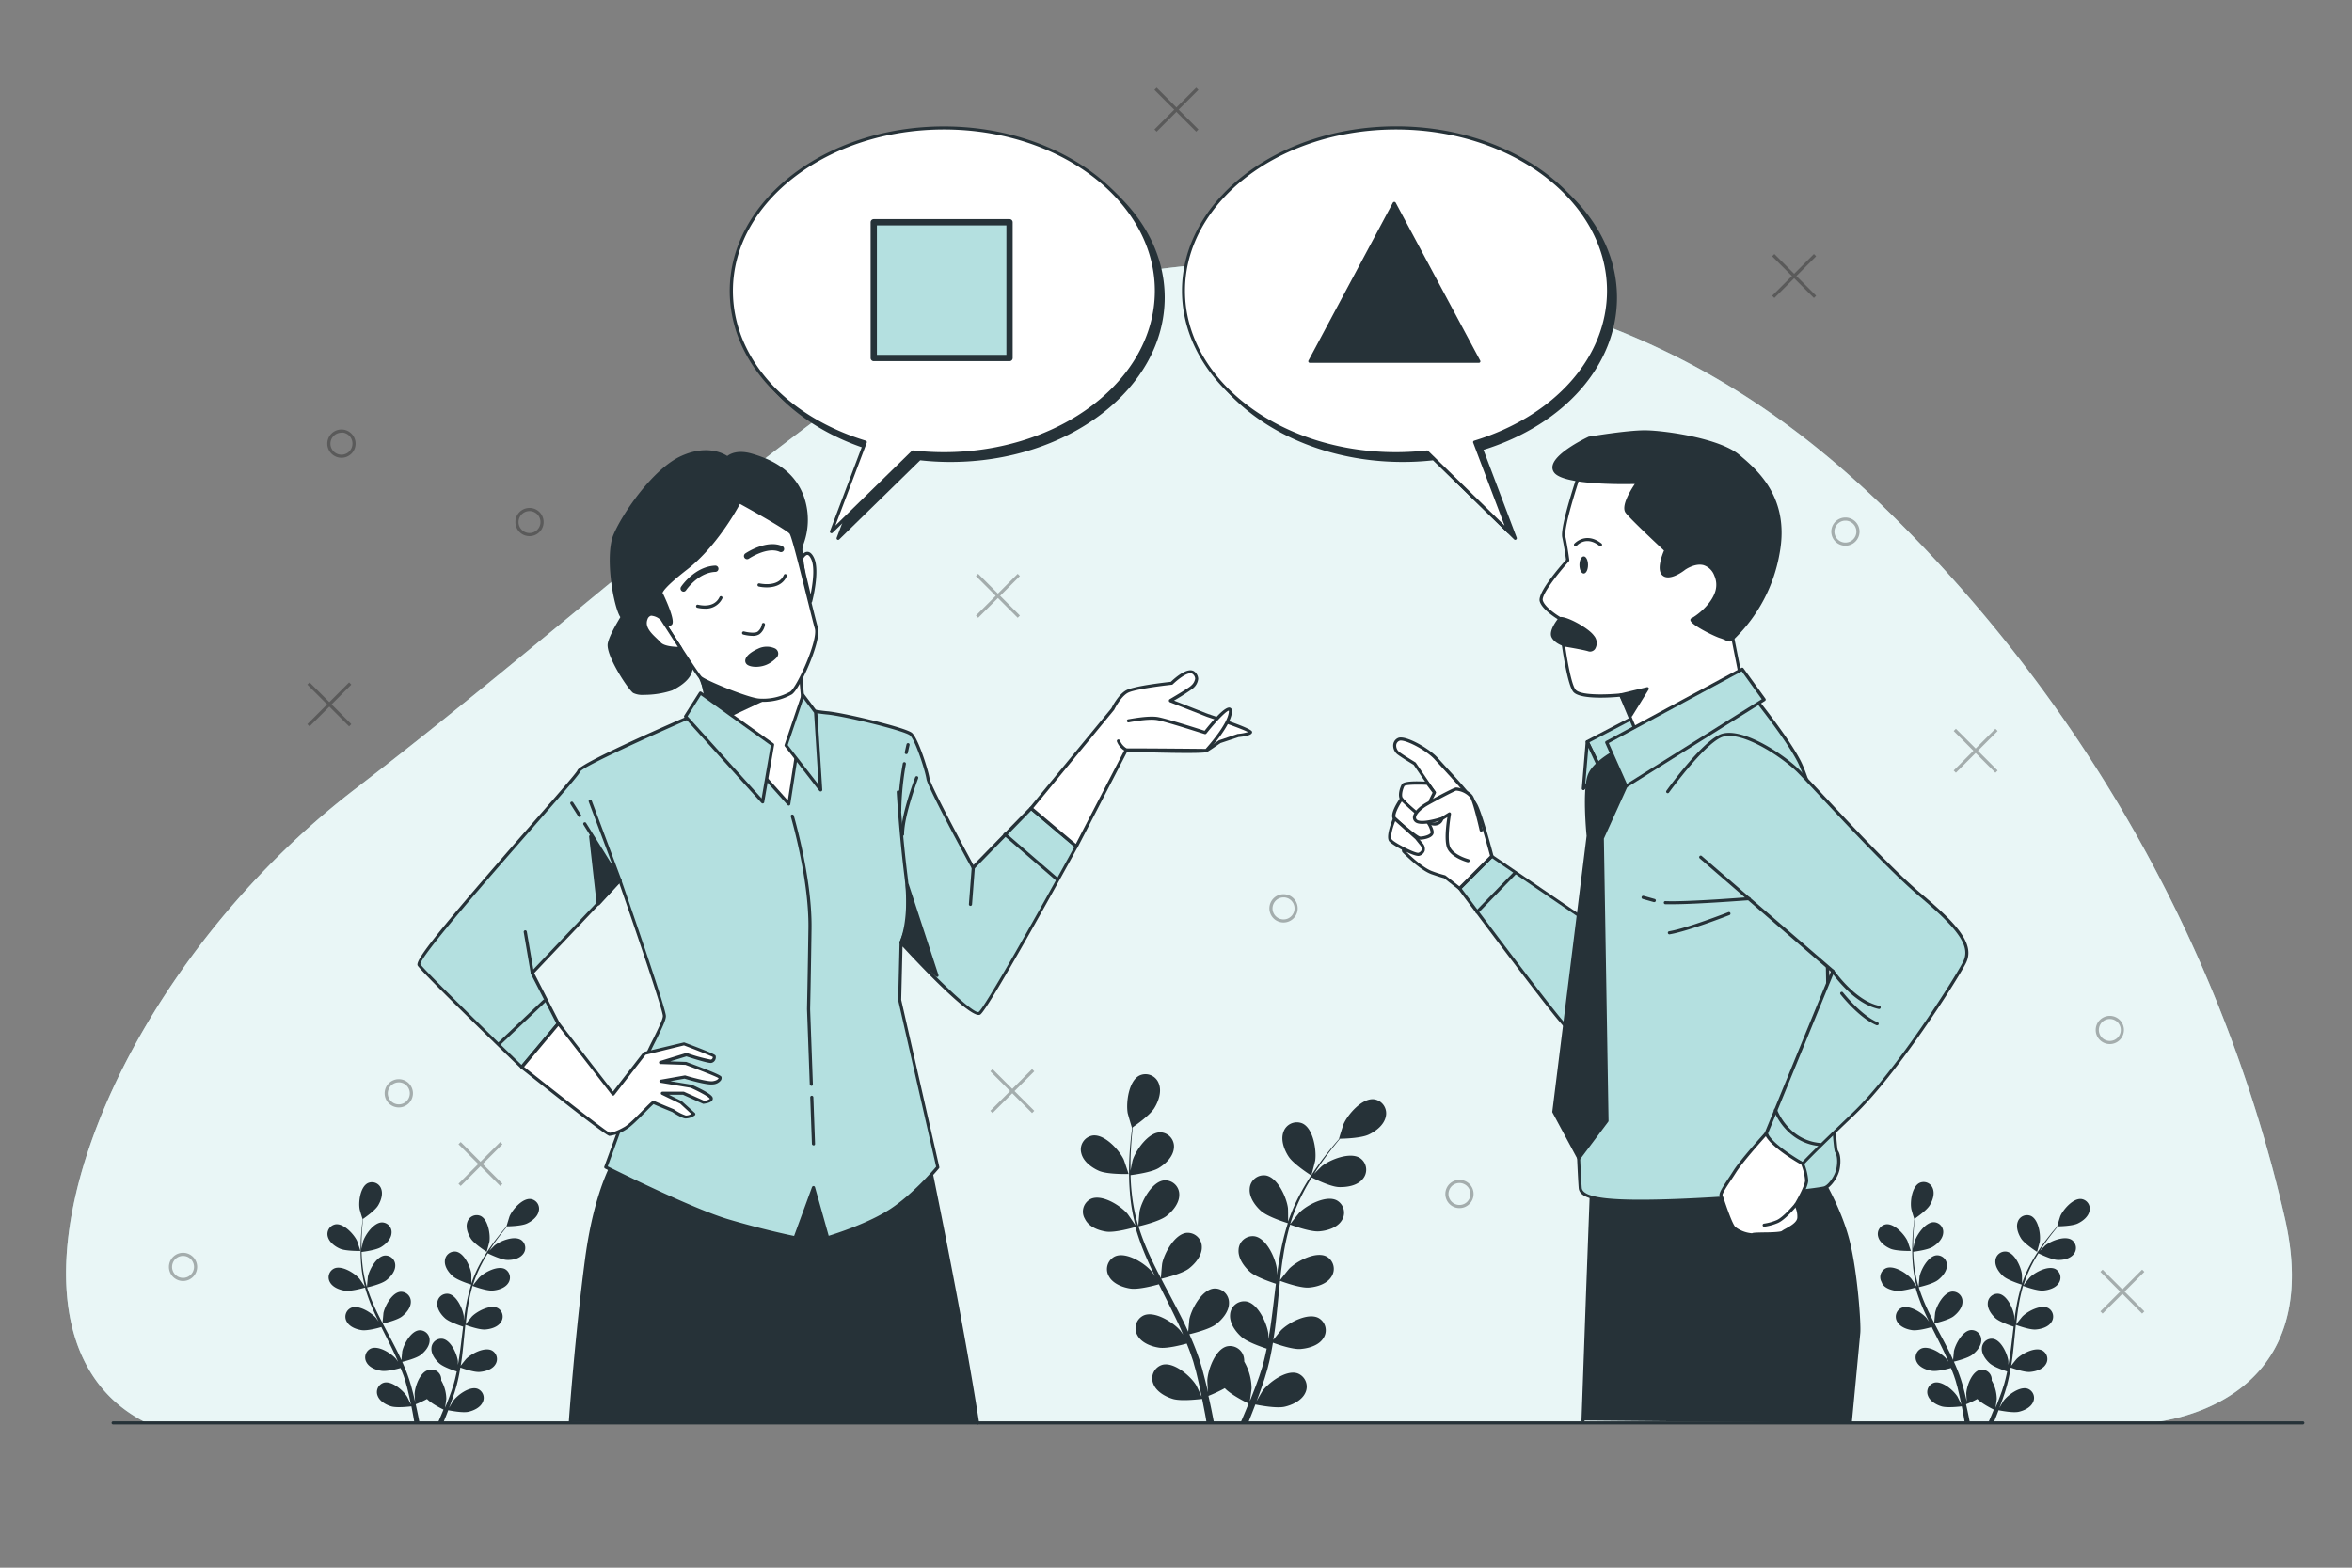 
<svg xmlns="http://www.w3.org/2000/svg" viewBox="0 0 750 500"><rect x="0" y="0" width="750" height="500" fill="#808080" stroke="none"/><g id="freepik--background-simple--inject-82"><path d="M680.54,265.07a464.34,464.34,0,0,0-75.13-98.69c-31.58-31.61-63.77-53-105.3-66.82A308,308,0,0,0,413.2,83.84c-54.78-1.86-100,11.19-145,44.1C220,163.23,175,203.16,127.94,240.21q-7.36,5.81-14.79,11.51c-82,63-121.83,174.77-66.38,202.1H684.84s58-3.07,43.73-65.43A456.27,456.27,0,0,0,680.54,265.07Z" style="fill:#B4E0E0"></path><path d="M680.54,265.07a464.34,464.34,0,0,0-75.13-98.69c-31.58-31.61-63.77-53-105.3-66.82A308,308,0,0,0,413.2,83.84c-54.78-1.86-100,11.19-145,44.1C220,163.23,175,203.16,127.94,240.21q-7.36,5.81-14.79,11.51c-82,63-121.83,174.77-66.38,202.1H684.84s58-3.07,43.73-65.43A456.27,456.27,0,0,0,680.54,265.07Z" style="fill:#fff;opacity:0.7"></path></g><g id="freepik--Plants--inject-82"><path d="M350.46,373.44c2.73,1.19,9.42,1,9.43,1s-1.44-4.38-1.57-4.64c-1.47-3.07-6.11-8.15-9.89-7.64a4.52,4.52,0,0,0-3.62,5.66C345.44,370.48,348.13,372.42,350.46,373.44Z" style="fill:#263238"></path><path d="M352.77,392.82c2.83.41,8.8-1.32,9.28-1.46a79.39,79.39,0,0,0,3.62,10c.82,1.91,1.71,3.8,2.62,5.68-.54-.8-1-1.51-1.12-1.6-2.22-2.58-8-6.24-11.55-4.75a4.51,4.51,0,0,0-2,6.41c1.3,2.36,4.4,3.52,6.92,3.89s7.67-1,9-1.38l1.07,2.16c1.73,3.44,3.47,6.87,5.07,10.28.57,1.2,1.08,2.41,1.6,3.62-.48-.71-.9-1.31-1-1.39-2.23-2.57-8.05-6.24-11.55-4.75a4.51,4.51,0,0,0-2,6.41c1.29,2.36,4.4,3.53,6.91,3.89s7.18-.87,8.78-1.31c.5,1.24,1,2.5,1.41,3.73.27.85.59,1.65.81,2.51s.48,1.7.71,2.54c.39,1.63.8,3.31,1.14,4.9.25,1.11.46,2.18.68,3.25-.55-1.21-1.67-3.54-1.79-3.73-1.81-2.88-7-7.38-10.7-6.44a4.51,4.51,0,0,0-2.94,6c.92,2.53,3.81,4.15,6.24,4.89,2.68.82,8.61.07,9.35,0,.35,1.77.68,3.49,1,5.13.16.86.29,1.67.42,2.49h2.36c-.17-.94-.36-1.9-.56-2.91-.35-1.8-.76-3.71-1.21-5.68a47.36,47.36,0,0,0,5.22-2.45c1.95,2.11,6.95,4.59,7.59,4.9-.68,1.67-1.35,3.3-2,4.81-.2.46-.39.89-.59,1.33H398l.18-.45c.7-1.69,1.41-3.52,2.13-5.4.71.15,6.58,1.34,9.32.72,2.47-.56,5.48-2,6.59-4.41a4.52,4.52,0,0,0-2.49-6.24c-3.61-1.21-9.13,2.89-11.15,5.63-.12.16-1.22,2.06-1.89,3.27.29-.77.57-1.52.86-2.31.58-1.57,1.11-3.16,1.68-4.86.25-.84.5-1.68.76-2.53s.44-1.75.68-2.64c.49-2.06.88-4.18,1.24-6.32,1.38.51,6.29,2.22,8.84,2s5.72-1.11,7.19-3.37a4.51,4.51,0,0,0-1.52-6.54c-3.39-1.75-9.46,1.48-11.87,3.88-.15.15-1.69,2.06-2.52,3.13.21-1.28.41-2.57.58-3.88.47-3.78.82-7.62,1.2-11.45.11-1.17.24-2.34.36-3.51.49.19,6.29,2.35,9.15,2.15,2.53-.18,5.71-1.11,7.18-3.37a4.51,4.51,0,0,0-1.51-6.54c-3.39-1.75-9.47,1.48-11.88,3.88-.18.18-2.39,2.94-2.92,3.67.28-2.58.57-5.14,1-7.65a79.43,79.43,0,0,1,2.2-10.07c.23.08,6.27,2.37,9.2,2.16,2.53-.18,5.71-1.11,7.18-3.36a4.51,4.51,0,0,0-1.51-6.54c-3.39-1.75-9.46,1.47-11.88,3.87-.19.19-2.56,3.16-2.95,3.73.05-.19.09-.39.15-.58a58.22,58.22,0,0,1,4-9.53c.86-1.7,1.79-3.27,2.72-4.78,1.08.54,6.06,3,8.71,3.06s5.8-.47,7.51-2.55a4.51,4.51,0,0,0-.79-6.67c-3.17-2.11-9.57.43-12.23,2.55-.14.11-1.48,1.45-2.45,2.43.43-.67.87-1.38,1.29-2,1.6-2.41,3.21-4.51,4.65-6.36.82-1,1.59-2,2.32-2.83,1.34,0,6.73-.19,9.09-1.29s4.93-3.1,5.49-5.73a4.52,4.52,0,0,0-3.77-5.56c-3.79-.41-8.3,4.79-9.68,7.9-.12.27-1.51,4.69-1.44,4.68h.08c-.72.82-1.48,1.7-2.29,2.68-1.48,1.82-3.14,3.89-4.79,6.27a79.72,79.72,0,0,0-5,7.92,58.8,58.8,0,0,0-4.25,9.56l0,.12c0-1.12,0-4.24-.06-4.48-.44-3.38-3.27-9.64-7-10.34a4.51,4.51,0,0,0-5.2,4.25c-.22,2.68,1.72,5.36,3.62,7.06,2.14,1.91,8.07,3.76,8.55,3.9a79.13,79.13,0,0,0-2.51,10.36c-.36,2-.67,4.1-.95,6.18,0-1,0-1.83-.05-2-.43-3.38-3.26-9.64-7-10.34a4.51,4.51,0,0,0-5.2,4.25c-.22,2.68,1.72,5.36,3.62,7.06s7,3.39,8.29,3.82c-.1.8-.21,1.59-.3,2.39-.46,3.82-.9,7.64-1.45,11.38-.19,1.31-.43,2.6-.66,3.89,0-.86,0-1.58,0-1.69-.44-3.37-3.27-9.64-7-10.33a4.5,4.5,0,0,0-5.2,4.24c-.22,2.68,1.72,5.37,3.62,7.06s6.46,3.23,8.05,3.75c-.28,1.31-.56,2.63-.88,3.89-.25.85-.42,1.7-.72,2.54l-.81,2.51c-.57,1.57-1.15,3.2-1.75,4.72-.4,1.06-.81,2.07-1.22,3.08.21-1.31.56-3.88.56-4.1a17.54,17.54,0,0,0-2.35-8.52,5.49,5.49,0,0,0-.06-1,4.51,4.51,0,0,0-5.52-3.83c-3.68,1-6,7.45-6.19,10.84,0,.21.12,2.39.23,3.77-.19-.8-.36-1.58-.56-2.4-.39-1.63-.82-3.24-1.28-5-.25-.84-.51-1.68-.76-2.52s-.6-1.72-.89-2.58c-.73-2-1.57-4-2.45-6,1.42-.34,6.47-1.62,8.49-3.18s4.16-4.08,4.14-6.77a4.51,4.51,0,0,0-4.87-4.62c-3.79.41-7.08,6.45-7.77,9.78,0,.21-.26,2.66-.36,4-.54-1.19-1.08-2.37-1.67-3.56-1.69-3.41-3.51-6.81-5.31-10.21-.55-1-1.09-2.08-1.63-3.13.5-.11,6.54-1.51,8.81-3.25,2-1.55,4.15-4.08,4.13-6.77a4.51,4.51,0,0,0-4.87-4.62c-3.79.41-7.08,6.45-7.77,9.78-.05.25-.37,3.77-.4,4.67-1.2-2.29-2.36-4.6-3.42-6.91a80.25,80.25,0,0,1-3.73-9.61c.24-.05,6.54-1.49,8.87-3.27,2-1.55,4.15-4.08,4.13-6.77a4.5,4.5,0,0,0-4.87-4.62c-3.79.41-7.08,6.45-7.76,9.78-.06.27-.4,4.06-.41,4.75-.06-.19-.14-.38-.2-.58a58.62,58.62,0,0,1-1.93-10.14c-.21-1.89-.31-3.72-.36-5.49,1.2-.15,6.68-.88,8.95-2.25s4.58-3.6,4.86-6.28a4.51,4.51,0,0,0-4.34-5.12c-3.81,0-7.74,5.63-8.79,8.87-.06.18-.44,2-.7,3.38,0-.8,0-1.62,0-2.39,0-2.88.19-5.52.37-7.86.11-1.33.24-2.53.37-3.65,1.11-.75,5.51-3.87,6.87-6.09s2.41-5.31,1.42-7.81a4.51,4.51,0,0,0-6.21-2.55c-3.39,1.75-4.28,8.57-3.72,11.93.05.29,1.33,4.74,1.39,4.7l.06-.05c-.15,1.08-.29,2.23-.43,3.5-.23,2.33-.47,5-.54,7.87a81.07,81.07,0,0,0,.23,9.35,58.13,58.13,0,0,0,1.73,10.31.56.56,0,0,0,0,.12c-.6-.94-2.37-3.52-2.53-3.7-2.22-2.58-8-6.24-11.55-4.75a4.51,4.51,0,0,0-2,6.41C347.15,391.29,350.25,392.45,352.77,392.82Z" style="fill:#263238"></path><path d="M418.14,374.91c.06,0,1.21-4.45,1.25-4.74.47-3.37-.6-10.16-4-11.82a4.51,4.51,0,0,0-6.14,2.72c-.92,2.53.24,5.63,1.63,7.77C412.47,371.34,418.13,374.91,418.14,374.91Z" style="fill:#263238"></path><path d="M108.42,398.26c1.89.82,6.52.72,6.52.72s-1-3-1.08-3.21c-1-2.12-4.23-5.63-6.84-5.28a3.13,3.13,0,0,0-2.5,3.91C105,396.21,106.81,397.56,108.42,398.26Z" style="fill:#263238"></path><path d="M110,411.66c2,.28,6.09-.91,6.41-1a56.1,56.1,0,0,0,2.51,6.93c.57,1.31,1.18,2.62,1.81,3.92l-.77-1.11c-1.54-1.78-5.56-4.31-8-3.28a3.11,3.11,0,0,0-1.38,4.43c.89,1.63,3,2.44,4.78,2.69s5.3-.69,6.24-1c.24.5.49,1,.73,1.49,1.2,2.38,2.4,4.75,3.51,7.12.39.83.75,1.66,1.11,2.49-.34-.49-.63-.9-.68-.95-1.54-1.78-5.56-4.32-8-3.29a3.12,3.12,0,0,0-1.38,4.43c.89,1.63,3,2.44,4.78,2.69s5-.6,6.07-.91c.34.87.68,1.73,1,2.58.19.59.41,1.14.56,1.74s.33,1.18.49,1.75c.27,1.13.56,2.29.79,3.39.17.77.32,1.51.47,2.25-.38-.84-1.16-2.45-1.24-2.58-1.25-2-4.84-5.1-7.39-4.45a3.12,3.12,0,0,0-2,4.17c.64,1.74,2.64,2.87,4.32,3.38,1.85.56,5.94.05,6.45,0,.25,1.22.48,2.42.67,3.55.11.59.2,1.16.29,1.72h1.63c-.12-.65-.24-1.32-.38-2-.25-1.24-.53-2.57-.84-3.93a34,34,0,0,0,3.61-1.69c1.34,1.46,4.8,3.17,5.25,3.39-.47,1.15-.94,2.27-1.4,3.32-.14.32-.27.62-.41.92h1.72l.13-.31c.48-1.17,1-2.43,1.47-3.73.49.1,4.55.92,6.44.5,1.71-.39,3.79-1.36,4.55-3.06a3.12,3.12,0,0,0-1.72-4.31c-2.49-.83-6.31,2-7.7,3.9-.09.11-.84,1.42-1.31,2.25.2-.53.4-1,.6-1.59.39-1.09.76-2.19,1.16-3.36.17-.58.34-1.16.52-1.75s.31-1.21.47-1.82c.34-1.43.61-2.89.86-4.37.95.35,4.35,1.53,6.11,1.4s4-.76,5-2.32a3.12,3.12,0,0,0-1.05-4.52c-2.34-1.21-6.54,1-8.21,2.68-.1.1-1.17,1.43-1.74,2.16.15-.89.29-1.77.4-2.68.33-2.61.57-5.26.83-7.91.08-.81.17-1.62.25-2.43.34.13,4.35,1.62,6.32,1.48,1.76-.12,4-.76,5-2.32a3.12,3.12,0,0,0-1-4.52c-2.34-1.21-6.54,1-8.21,2.67-.12.13-1.65,2-2,2.54.19-1.78.39-3.55.66-5.29a54.65,54.65,0,0,1,1.52-7c.16.06,4.34,1.64,6.36,1.5,1.75-.12,3.95-.77,5-2.33a3.12,3.12,0,0,0-1-4.52c-2.35-1.21-6.54,1-8.21,2.68-.13.13-1.77,2.19-2.05,2.58,0-.13.07-.27.11-.4a39.6,39.6,0,0,1,2.76-6.59c.6-1.17,1.23-2.26,1.88-3.3.75.37,4.18,2,6,2.11s4-.33,5.19-1.76a3.12,3.12,0,0,0-.54-4.61c-2.2-1.46-6.62.29-8.46,1.76-.1.08-1,1-1.69,1.68.3-.46.6-.95.89-1.39,1.1-1.66,2.21-3.11,3.21-4.39.57-.72,1.1-1.36,1.61-2,.92,0,4.65-.13,6.28-.89s3.41-2.15,3.79-4a3.11,3.11,0,0,0-2.6-3.83c-2.62-.29-5.74,3.3-6.69,5.45-.09.19-1,3.24-1,3.24h.06c-.5.56-1,1.17-1.58,1.85-1,1.26-2.17,2.69-3.32,4.33a57.08,57.08,0,0,0-3.43,5.48,39.92,39.92,0,0,0-2.94,6.61s0,0,0,.08c0-.77,0-2.93,0-3.1-.31-2.33-2.26-6.66-4.85-7.14a3.12,3.12,0,0,0-3.6,2.93c-.15,1.86,1.19,3.71,2.5,4.88,1.48,1.32,5.58,2.6,5.91,2.7a55.85,55.85,0,0,0-1.73,7.16c-.25,1.41-.46,2.84-.65,4.27,0-.67,0-1.26,0-1.35-.3-2.33-2.26-6.66-4.85-7.14a3.11,3.11,0,0,0-3.59,2.93c-.16,1.86,1.19,3.71,2.5,4.88s4.8,2.35,5.73,2.65l-.21,1.65c-.32,2.64-.62,5.28-1,7.86-.13.91-.29,1.8-.45,2.69,0-.59,0-1.09,0-1.16-.3-2.34-2.25-6.67-4.84-7.15a3.13,3.13,0,0,0-3.6,2.94c-.15,1.85,1.19,3.71,2.5,4.88s4.47,2.23,5.57,2.59c-.2.9-.39,1.81-.61,2.69-.17.59-.29,1.17-.5,1.75s-.37,1.16-.56,1.74c-.39,1.08-.79,2.21-1.21,3.26-.28.73-.56,1.43-.84,2.13.14-.91.38-2.68.39-2.83a12.12,12.12,0,0,0-1.63-5.89,3.2,3.2,0,0,0,0-.69A3.12,3.12,0,0,0,136.5,437c-2.55.68-4.16,5.15-4.29,7.5,0,.14.09,1.65.16,2.61-.13-.56-.25-1.1-.38-1.67-.27-1.12-.57-2.24-.89-3.44-.17-.58-.35-1.16-.53-1.74s-.41-1.19-.61-1.78c-.5-1.38-1.08-2.75-1.69-4.12,1-.24,4.47-1.13,5.87-2.2s2.87-2.82,2.86-4.68a3.11,3.11,0,0,0-3.37-3.19c-2.62.28-4.89,4.45-5.37,6.76,0,.14-.18,1.83-.25,2.77-.37-.82-.74-1.64-1.15-2.46-1.17-2.36-2.43-4.71-3.67-7.06-.38-.72-.76-1.44-1.13-2.16.35-.08,4.52-1.05,6.09-2.25,1.39-1.07,2.87-2.82,2.86-4.68a3.13,3.13,0,0,0-3.37-3.2c-2.62.29-4.89,4.46-5.37,6.77,0,.17-.25,2.6-.28,3.23-.83-1.59-1.63-3.18-2.37-4.78a56.67,56.67,0,0,1-2.57-6.64c.17,0,4.52-1,6.13-2.26,1.39-1.07,2.87-2.82,2.86-4.68a3.12,3.12,0,0,0-3.37-3.2c-2.62.29-4.89,4.46-5.37,6.77,0,.18-.27,2.8-.28,3.27,0-.13-.1-.26-.13-.39a39.72,39.72,0,0,1-1.34-7c-.15-1.3-.21-2.56-.25-3.79.83-.1,4.62-.6,6.19-1.55s3.16-2.49,3.35-4.34a3.11,3.11,0,0,0-3-3.54c-2.64,0-5.36,3.89-6.08,6.13,0,.12-.31,1.4-.48,2.34,0-.56,0-1.13,0-1.66,0-2,.13-3.82.25-5.43.08-.92.17-1.75.26-2.52.77-.53,3.81-2.68,4.75-4.21s1.66-3.67,1-5.4a3.11,3.11,0,0,0-4.29-1.76c-2.34,1.21-3,5.92-2.57,8.24,0,.2.92,3.28,1,3.25l0,0c-.1.74-.2,1.54-.3,2.41-.16,1.62-.32,3.44-.37,5.44a57.38,57.38,0,0,0,.15,6.47,41.66,41.66,0,0,0,1.2,7.13l0,.08c-.42-.65-1.64-2.43-1.75-2.56-1.54-1.78-5.56-4.31-8-3.28a3.11,3.11,0,0,0-1.38,4.43C106.13,410.6,108.28,411.4,110,411.66Z" style="fill:#263238"></path><path d="M155.2,399.28s.84-3.08.87-3.28c.33-2.33-.42-7-2.79-8.17a3.11,3.11,0,0,0-4.24,1.88c-.64,1.75.17,3.89,1.12,5.37C151.28,396.81,155.2,399.27,155.2,399.28Z" style="fill:#263238"></path><path d="M602.8,398.26c1.89.82,6.51.72,6.52.72s-1-3-1.08-3.21c-1-2.12-4.23-5.63-6.84-5.28a3.12,3.12,0,0,0-2.5,3.91C599.33,396.21,601.19,397.56,602.8,398.26Z" style="fill:#263238"></path><path d="M604.39,411.66c2,.28,6.09-.91,6.42-1a56,56,0,0,0,2.5,6.93c.57,1.31,1.19,2.62,1.82,3.92-.38-.55-.72-1-.78-1.11-1.54-1.78-5.56-4.31-8-3.28a3.11,3.11,0,0,0-1.38,4.43c.89,1.63,3,2.44,4.78,2.69s5.3-.69,6.23-1c.25.5.49,1,.74,1.49,1.2,2.38,2.4,4.75,3.51,7.12.39.83.74,1.66,1.1,2.49-.33-.49-.62-.9-.67-.95-1.54-1.78-5.56-4.32-8-3.29a3.13,3.13,0,0,0-1.39,4.43c.9,1.63,3.05,2.44,4.78,2.69s5-.6,6.07-.91c.34.87.69,1.73,1,2.58.18.59.4,1.14.56,1.74s.33,1.18.49,1.75c.27,1.13.55,2.29.79,3.39.17.77.32,1.51.47,2.25-.38-.84-1.16-2.45-1.24-2.58-1.25-2-4.84-5.1-7.4-4.45a3.11,3.11,0,0,0-2,4.17c.64,1.74,2.63,2.87,4.31,3.38,1.85.56,5.95.05,6.46,0,.25,1.22.48,2.42.67,3.55.11.59.2,1.16.29,1.72h1.63c-.12-.65-.25-1.32-.38-2-.25-1.24-.53-2.57-.84-3.93a34.21,34.21,0,0,0,3.6-1.69c1.35,1.46,4.81,3.17,5.25,3.39-.47,1.15-.93,2.27-1.39,3.32l-.41.92h1.72l.13-.31c.48-1.17,1-2.43,1.46-3.73.5.1,4.55.92,6.44.5,1.72-.39,3.79-1.36,4.56-3.06a3.12,3.12,0,0,0-1.72-4.31c-2.5-.83-6.31,2-7.71,3.9-.08.11-.84,1.42-1.3,2.25.2-.53.39-1,.59-1.59.4-1.09.77-2.19,1.16-3.36.18-.58.35-1.16.53-1.75s.31-1.21.47-1.82c.34-1.43.61-2.89.85-4.37,1,.35,4.36,1.53,6.12,1.4s4-.76,5-2.32a3.12,3.12,0,0,0-1-4.52c-2.35-1.21-6.54,1-8.21,2.68-.11.1-1.17,1.43-1.74,2.16.14-.89.29-1.77.4-2.68.32-2.61.57-5.26.83-7.91.08-.81.16-1.62.25-2.43.34.13,4.35,1.62,6.32,1.48,1.75-.12,4-.76,5-2.32a3.12,3.12,0,0,0-1-4.52c-2.34-1.21-6.54,1-8.21,2.67-.12.13-1.65,2-2,2.54.19-1.78.4-3.55.67-5.29a54.65,54.65,0,0,1,1.52-7c.15.06,4.33,1.64,6.35,1.5,1.76-.12,4-.77,5-2.33a3.12,3.12,0,0,0-1-4.52c-2.34-1.21-6.54,1-8.21,2.68-.13.13-1.77,2.19-2,2.58,0-.13.07-.27.11-.4a40.44,40.44,0,0,1,2.75-6.59c.6-1.17,1.24-2.26,1.89-3.3.74.37,4.18,2,6,2.11s4-.33,5.2-1.76a3.13,3.13,0,0,0-.55-4.61c-2.19-1.46-6.61.29-8.45,1.76-.1.08-1,1-1.69,1.68.29-.46.59-.95.89-1.39,1.1-1.66,2.21-3.11,3.21-4.39.57-.72,1.1-1.36,1.6-2,.93,0,4.66-.13,6.29-.89s3.41-2.15,3.79-4a3.11,3.11,0,0,0-2.61-3.83c-2.62-.29-5.73,3.3-6.69,5.45-.08.19-1,3.24-1,3.24h.06c-.5.56-1,1.17-1.59,1.85-1,1.26-2.17,2.69-3.31,4.33a57.08,57.08,0,0,0-3.44,5.48,40.75,40.75,0,0,0-2.93,6.61.19.19,0,0,0,0,.08c0-.77,0-2.93-.05-3.1-.3-2.33-2.25-6.66-4.85-7.14a3.11,3.11,0,0,0-3.59,2.93c-.15,1.86,1.19,3.71,2.5,4.88,1.48,1.32,5.58,2.6,5.91,2.7a54.23,54.23,0,0,0-1.73,7.16c-.26,1.41-.47,2.84-.66,4.27,0-.67,0-1.26,0-1.35-.3-2.33-2.26-6.66-4.85-7.14a3.12,3.12,0,0,0-3.6,2.93c-.15,1.86,1.19,3.71,2.51,4.88s4.8,2.35,5.73,2.65c-.07.55-.15,1.1-.21,1.65-.32,2.64-.62,5.28-1,7.86-.13.91-.3,1.8-.46,2.69,0-.59,0-1.09,0-1.16-.3-2.34-2.26-6.67-4.85-7.15a3.12,3.12,0,0,0-3.59,2.94c-.16,1.85,1.19,3.71,2.5,4.88s4.47,2.23,5.56,2.59c-.19.9-.38,1.81-.61,2.69-.17.59-.29,1.17-.49,1.75s-.37,1.16-.56,1.74c-.39,1.08-.8,2.21-1.21,3.26-.28.73-.56,1.43-.84,2.13.14-.91.38-2.68.38-2.83a12.1,12.1,0,0,0-1.62-5.89,4,4,0,0,0,0-.69,3.12,3.12,0,0,0-3.82-2.65c-2.54.68-4.16,5.15-4.28,7.5,0,.14.09,1.65.16,2.61-.13-.56-.25-1.1-.39-1.67-.26-1.12-.56-2.24-.88-3.44-.17-.58-.35-1.16-.53-1.74s-.41-1.19-.61-1.78c-.51-1.38-1.08-2.75-1.7-4.12,1-.24,4.48-1.13,5.88-2.2s2.87-2.82,2.86-4.68a3.12,3.12,0,0,0-3.37-3.19c-2.62.28-4.89,4.45-5.37,6.76,0,.14-.18,1.83-.25,2.77-.38-.82-.75-1.64-1.15-2.46-1.17-2.36-2.43-4.71-3.68-7.06-.38-.72-.75-1.44-1.12-2.16.35-.08,4.52-1.05,6.09-2.25,1.39-1.07,2.87-2.82,2.85-4.68a3.12,3.12,0,0,0-3.36-3.2c-2.62.29-4.9,4.46-5.37,6.77,0,.17-.26,2.6-.28,3.23-.83-1.59-1.64-3.18-2.37-4.78a56.67,56.67,0,0,1-2.57-6.64c.16,0,4.52-1,6.13-2.26,1.39-1.07,2.87-2.82,2.86-4.68a3.13,3.13,0,0,0-3.37-3.2c-2.62.29-4.89,4.46-5.37,6.77,0,.18-.27,2.8-.28,3.27,0-.13-.1-.26-.14-.39a40.6,40.6,0,0,1-1.33-7c-.15-1.3-.21-2.56-.25-3.79.83-.1,4.62-.6,6.18-1.55s3.17-2.49,3.36-4.34a3.11,3.11,0,0,0-3-3.54c-2.63,0-5.35,3.89-6.07,6.13,0,.12-.31,1.4-.49,2.34,0-.56,0-1.13,0-1.66,0-2,.13-3.82.25-5.43.08-.92.17-1.75.26-2.52.76-.53,3.81-2.68,4.75-4.21s1.66-3.67,1-5.4a3.11,3.11,0,0,0-4.29-1.76c-2.35,1.21-3,5.92-2.57,8.24,0,.2.91,3.28,1,3.25l0,0c-.1.74-.21,1.54-.3,2.41-.16,1.62-.33,3.44-.37,5.44a57.38,57.38,0,0,0,.15,6.47,41.66,41.66,0,0,0,1.2,7.13l0,.08c-.42-.65-1.64-2.43-1.75-2.56-1.54-1.78-5.56-4.31-8-3.28a3.12,3.12,0,0,0-1.39,4.43C600.51,410.6,602.66,411.4,604.39,411.66Z" style="fill:#263238"></path><path d="M649.58,399.28s.84-3.08.87-3.28c.32-2.33-.42-7-2.79-8.17a3.13,3.13,0,0,0-4.25,1.88c-.63,1.75.17,3.89,1.13,5.37C645.66,396.81,649.58,399.27,649.58,399.28Z" style="fill:#263238"></path></g><g id="freepik--Table--inject-82"><path d="M734.31,454.32H36.08a.5.5,0,1,1,0-1H734.31a.5.5,0,0,1,0,1Z" style="fill:#263238"></path></g><g id="freepik--Graphics--inject-82"><g style="opacity:0.3"><rect x="104.52" y="215.25" width="1" height="18.82" transform="translate(-128.1 140.06) rotate(-45)"></rect><rect x="95.61" y="224.16" width="18.82" height="1" transform="translate(-128.1 140.06) rotate(-45)"></rect><rect x="676.28" y="402.54" width="1" height="18.82" transform="translate(-93.07 599.21) rotate(-45)"></rect><rect x="667.37" y="411.45" width="18.82" height="1" transform="translate(-93.07 599.21) rotate(-45)"></rect><rect x="317.72" y="180.62" width="1" height="18.82" transform="translate(-41.17 280.67) rotate(-45)"></rect><rect x="308.81" y="189.53" width="18.82" height="1" transform="translate(-41.17 280.67) rotate(-45)"></rect><rect x="629.5" y="230.04" width="1" height="18.82" transform="translate(15.2 515.61) rotate(-45)"></rect><rect x="620.59" y="238.95" width="18.82" height="1" transform="translate(15.2 515.61) rotate(-45)"></rect><rect x="322.3" y="338.58" width="1" height="18.82" transform="translate(-151.52 330.18) rotate(-45)"></rect><rect x="313.39" y="347.49" width="18.82" height="1" transform="translate(-151.52 330.18) rotate(-45)"></rect><rect x="374.63" y="25.57" width="1" height="18.82" transform="translate(85.14 275.5) rotate(-45)"></rect><rect x="365.72" y="34.48" width="18.82" height="1" transform="translate(85.14 275.5) rotate(-45)"></rect><rect x="152.71" y="361.84" width="1" height="18.82" transform="translate(-217.64 217.07) rotate(-45)"></rect><rect x="143.8" y="370.75" width="18.82" height="1" transform="translate(-217.64 217.07) rotate(-45)"></rect><rect x="571.61" y="78.61" width="1" height="18.82" transform="translate(105.33 430.33) rotate(-45)"></rect><rect x="562.7" y="87.52" width="18.82" height="1" transform="translate(105.33 430.33) rotate(-45)"></rect><path d="M168.85,171a4.5,4.5,0,1,1,4.5-4.5A4.5,4.5,0,0,1,168.85,171Zm0-8a3.5,3.5,0,1,0,3.5,3.5A3.5,3.5,0,0,0,168.85,163Z"></path><path d="M127.18,353.21a4.51,4.51,0,1,1,4.5-4.51A4.51,4.51,0,0,1,127.18,353.21Zm0-8a3.51,3.51,0,1,0,3.5,3.5A3.51,3.51,0,0,0,127.18,345.2Z"></path><path d="M108.89,146a4.51,4.51,0,1,1,4.5-4.51A4.51,4.51,0,0,1,108.89,146Zm0-8a3.51,3.51,0,1,0,3.5,3.5A3.5,3.5,0,0,0,108.89,137.94Z"></path><path d="M588.46,174.05a4.5,4.5,0,1,1,4.5-4.5A4.51,4.51,0,0,1,588.46,174.05Zm0-8a3.5,3.5,0,1,0,3.5,3.5A3.5,3.5,0,0,0,588.46,166.05Z"></path><path d="M465.39,385.31a4.5,4.5,0,1,1,4.5-4.5A4.51,4.51,0,0,1,465.39,385.31Zm0-8a3.5,3.5,0,1,0,3.5,3.5A3.51,3.51,0,0,0,465.39,377.31Z"></path><path d="M672.77,333a4.5,4.5,0,1,1,4.5-4.5A4.51,4.51,0,0,1,672.77,333Zm0-8a3.5,3.5,0,1,0,3.5,3.5A3.5,3.5,0,0,0,672.77,325Z"></path><path d="M58.37,408.57a4.5,4.5,0,1,1,4.5-4.5A4.51,4.51,0,0,1,58.37,408.57Zm0-8a3.5,3.5,0,1,0,3.5,3.5A3.5,3.5,0,0,0,58.37,400.57Z"></path><path d="M409.3,294.22a4.51,4.51,0,1,1,4.5-4.51A4.51,4.51,0,0,1,409.3,294.22Zm0-8a3.51,3.51,0,1,0,3.5,3.5A3.5,3.5,0,0,0,409.3,286.21Z"></path></g></g><g id="freepik--speech-bubble-2--inject-82"><path d="M447.33,42.92c37.44,0,67.79,23.27,67.79,52,0,21.91-17.7,40.64-42.72,48.28l10.78,28.53-26-25.4a88.72,88.72,0,0,1-9.86.55c-37.44,0-67.79-23.26-67.79-52S409.89,42.92,447.33,42.92Z" style="fill:#263238"></path><path d="M483.18,172.19a.5.5,0,0,1-.35-.14L457,146.81a87.75,87.75,0,0,1-9.68.53c-37.65,0-68.29-23.53-68.29-52.46s30.64-52.46,68.29-52.46S515.62,66,515.62,94.88c0,21.49-16.69,40.52-42.57,48.6l10.59,28a.49.49,0,0,1-.19.6A.53.53,0,0,1,483.18,172.19Zm-26-26.4a.52.52,0,0,1,.35.14l24.37,23.82-10-26.41a.51.51,0,0,1,0-.4.48.48,0,0,1,.3-.26c25.74-7.86,42.37-26.62,42.37-47.8,0-28.37-30.19-51.46-67.29-51.46S380,66.51,380,94.88s30.19,51.46,67.29,51.46a87.53,87.53,0,0,0,9.8-.55Z" style="fill:#263238"></path><path d="M445.2,40.79c37.44,0,67.79,23.27,67.79,52,0,21.91-17.7,40.64-42.72,48.28l10.78,28.53-26-25.4a88.7,88.7,0,0,1-9.86.56c-37.44,0-67.79-23.27-67.79-52S407.76,40.79,445.2,40.79Z" style="fill:#fff"></path><path d="M481.05,170.06a.5.5,0,0,1-.35-.14l-25.82-25.23a90.27,90.27,0,0,1-9.68.53c-37.65,0-68.29-23.54-68.29-52.47s30.64-52.46,68.29-52.46,68.29,23.54,68.29,52.46c0,21.49-16.69,40.52-42.57,48.6l10.59,28a.49.49,0,0,1-.19.6A.53.53,0,0,1,481.05,170.06Zm-26-26.4a.52.52,0,0,1,.35.14l24.37,23.82-10-26.41a.51.51,0,0,1,0-.4.51.51,0,0,1,.3-.26c25.74-7.86,42.37-26.62,42.37-47.8,0-28.37-30.19-51.46-67.29-51.46s-67.29,23.09-67.29,51.46,30.19,51.47,67.29,51.47a89.83,89.83,0,0,0,9.8-.55Z" style="fill:#263238"></path><polygon points="444.6 64.87 417.69 115.22 471.51 115.22 444.6 64.87" style="fill:#263238"></polygon><path d="M471.51,115.72H417.69a.49.49,0,0,1-.44-.73l26.91-50.36a.53.53,0,0,1,.89,0L472,115a.5.5,0,0,1,0,.49A.5.5,0,0,1,471.51,115.72Zm-53-1h52.15L444.6,65.93Z" style="fill:#263238"></path></g><g id="freepik--speech-bubble-1--inject-82"><path d="M303.11,42.92c-37.44,0-67.79,23.27-67.79,52,0,21.91,17.7,40.64,42.72,48.28l-10.78,28.53,26-25.4a88.72,88.72,0,0,0,9.86.55c37.44,0,67.79-23.26,67.79-52S340.55,42.92,303.11,42.92Z" style="fill:#263238"></path><path d="M267.26,172.19a.53.53,0,0,1-.27-.08.5.5,0,0,1-.19-.6l10.59-28c-25.88-8.08-42.57-27.11-42.57-48.6,0-28.92,30.64-52.46,68.29-52.46S371.4,66,371.4,94.88s-30.63,52.46-68.29,52.46a87.75,87.75,0,0,1-9.68-.53l-25.82,25.24A.5.5,0,0,1,267.26,172.19ZM303.11,43.42c-37.1,0-67.29,23.09-67.29,51.46,0,21.18,16.63,39.94,42.37,47.8a.48.48,0,0,1,.3.26.51.51,0,0,1,0,.4l-10,26.41,24.37-23.82a.56.56,0,0,1,.41-.14,87.53,87.53,0,0,0,9.8.55c37.1,0,67.29-23.08,67.29-51.46S340.21,43.42,303.11,43.42Z" style="fill:#263238"></path><path d="M301,40.79c-37.44,0-67.79,23.27-67.79,52,0,21.91,17.7,40.64,42.72,48.28l-10.77,28.53,26-25.4a88.7,88.7,0,0,0,9.86.56c37.44,0,67.79-23.27,67.79-52S338.42,40.79,301,40.79Z" style="fill:#fff"></path><path d="M265.13,170.06a.53.53,0,0,1-.27-.08.5.5,0,0,1-.19-.6l10.59-28c-25.88-8.08-42.57-27.11-42.57-48.6,0-28.92,30.64-52.46,68.29-52.46s68.29,23.54,68.29,52.46S338.64,145.22,301,145.22a90.27,90.27,0,0,1-9.68-.53l-25.82,25.23A.5.5,0,0,1,265.13,170.06ZM301,41.29c-37.1,0-67.29,23.09-67.29,51.46,0,21.18,16.63,39.94,42.37,47.8a.51.51,0,0,1,.3.26.51.51,0,0,1,0,.4l-10,26.41,24.37-23.82a.51.51,0,0,1,.41-.13,90,90,0,0,0,9.8.55c37.1,0,67.29-23.09,67.29-51.47S338.08,41.29,301,41.29Z" style="fill:#263238"></path><rect x="278.62" y="70.89" width="43.3" height="43.3" style="fill:#B4E0E0"></rect><path d="M321.92,115.19h-43.3a1,1,0,0,1-1-1V70.89a1,1,0,0,1,1-1h43.3a1,1,0,0,1,1,1v43.3A1,1,0,0,1,321.92,115.19Zm-42.3-2h41.3V71.89h-41.3Z" style="fill:#263238"></path></g><g id="freepik--character-2--inject-82"><path d="M510.15,296.54l-34.41-23.47-10.29,10.29s26.37,35.38,32.48,42.45a85.84,85.84,0,0,0,10.61,10.61Z" style="fill:#B4E0E0"></path><path d="M508.54,336.92a.5.5,0,0,1-.31-.1,88.8,88.8,0,0,1-10.68-10.68c-6.05-7-32.24-42.13-32.5-42.48a.5.5,0,0,1,0-.65l10.29-10.3a.5.5,0,0,1,.64,0l34.41,23.47a.53.53,0,0,1,.22.44L509,336.44a.51.51,0,0,1-.29.44A.52.52,0,0,1,508.54,336.92ZM466.1,283.41c2.76,3.68,26.5,35.47,32.2,42.07a95.1,95.1,0,0,0,9.78,9.91l1.56-38.59L475.8,273.71Z" style="fill:#263238"></path><path d="M475.74,273.07s-3.43-13.12-5.09-16.25-9.75-11.59-12.51-14.72-10.31-7.18-12.15-6.26-1.47,3.31,0,4.42,5.16,3.31,5.16,3.31l6.25,9.2s-11.41,17.12-9.75,18.77,5.89,5.71,9,6.81a36.78,36.78,0,0,0,4.05,1.29l4.73,3.72Z" style="fill:#fff"></path><path d="M465.45,283.86a.51.51,0,0,1-.31-.11l-4.65-3.65c-.34-.08-1.44-.38-4-1.27-3.06-1.09-7.08-4.81-9.2-6.93-1.73-1.73,5.91-13.73,9.5-19.13l-6-8.83c-.6-.36-3.74-2.26-5.1-3.28a3.57,3.57,0,0,1-1.43-3.09,2.63,2.63,0,0,1,1.51-2.18c2.26-1.13,10.1,3.38,12.74,6.38.62.7,1.52,1.67,2.54,2.8,3.69,4,8.73,9.54,10.05,12,1.66,3.14,5,15.81,5.12,16.35a.48.48,0,0,1-.13.48L465.8,283.71A.5.5,0,0,1,465.45,283.86ZM446.71,236.2a1,1,0,0,0-.49.09,1.64,1.64,0,0,0-1,1.37,2.61,2.61,0,0,0,1,2.2c1.44,1.07,5.08,3.26,5.11,3.28a.57.57,0,0,1,.16.15l6.26,9.2a.52.52,0,0,1,0,.56c-5.23,7.84-10.47,17-9.81,18.15,1.65,1.65,5.84,5.63,8.82,6.68a38.49,38.49,0,0,0,4,1.27.51.51,0,0,1,.21.1l4.39,3.44,9.77-9.77c-.5-1.91-3.49-13.07-5-15.87-1.25-2.36-6.45-8.05-9.89-11.81-1-1.13-1.93-2.11-2.56-2.81C455.15,239.47,448.87,236.2,446.71,236.2Z" style="fill:#263238"></path><path d="M455.19,249.83s-7.17-.37-7.73.55-1.28,3.31-.55,4.42,5.89,6.07,8.28,7.36,4.24.55,4.61-1.11-3.69-5.7-3.69-5.7l1.29-2.58Z" style="fill:#fff"></path><path d="M457.48,263.32a5.45,5.45,0,0,1-2.52-.72c-2.52-1.36-7.71-6.4-8.46-7.53-.9-1.34-.08-3.92.54-4.95s4.77-1,8.18-.79a.45.45,0,0,1,.37.2l2.21,2.94a.51.51,0,0,1,.05.53l-1.13,2.25c1.06,1.09,3.93,4.25,3.56,5.91A2.64,2.64,0,0,1,458.8,263,3.22,3.22,0,0,1,457.48,263.32Zm-5.26-13.07c-2.15,0-4,.13-4.35.42-.49.82-1.11,3-.54,3.85.68,1,5.81,6,8.1,7.2a3.48,3.48,0,0,0,2.95.41,1.66,1.66,0,0,0,.93-1.18c.21-1-1.95-3.65-3.55-5.25a.5.5,0,0,1-.09-.58l1.15-2.3-1.88-2.51C454,250.27,453.11,250.25,452.22,250.25Z" style="fill:#263238"></path><path d="M446.91,254.8s-3.49,5-2.21,6.25,7,6.26,8.1,6.26,3.87-.55,3.87-1.84-1.48-3.31-1.48-3.31S448,256.45,446.91,254.8Z" style="fill:#fff"></path><path d="M452.8,267.81c-1.52,0-7.93-5.88-8.45-6.4-1.47-1.47,1.28-5.66,2.15-6.9a.48.48,0,0,1,.42-.21.49.49,0,0,1,.41.22c.87,1.3,6.2,5.67,8.18,7.25l.09.09c.16.22,1.57,2.2,1.57,3.61C457.17,267.26,454,267.81,452.8,267.81ZM447,255.63c-1.4,2.12-2.44,4.53-1.89,5.07,1.57,1.57,6.84,6,7.75,6.11,1.26,0,3.36-.63,3.36-1.34a7.15,7.15,0,0,0-1.34-3A94.71,94.71,0,0,1,447,255.63Z" style="fill:#263238"></path><path d="M444.7,261.05s-2.39,5.71-1.28,7,7.91,4.78,9,4.41,2.21-1.47.74-3.31l-1.47-1.84Z" style="fill:#fff"></path><path d="M452.29,273c-1.91,0-8.2-3.38-9.25-4.61-1.25-1.45.78-6.51,1.2-7.51a.51.51,0,0,1,.8-.18l7,6.26,1.53,1.9a2.76,2.76,0,0,1,.74,2.52,2.5,2.5,0,0,1-1.71,1.58A.87.87,0,0,1,452.29,273ZM444.9,261.9c-1,2.47-1.62,5.22-1.1,5.82,1,1.21,7.54,4.48,8.48,4.27a1.56,1.56,0,0,0,1.06-.92,2,2,0,0,0-.56-1.61l-1.47-1.84Z" style="fill:#263238"></path><path d="M472.31,264.73s-2-9-3.13-10.67a6.85,6.85,0,0,0-5-2.39c-.73.18-7.73,3.86-9.57,5s-4.78,3.68-3.13,5.15,8.29-.74,8.29-.74l2.39-1.47s-1.47,8.1-.19,10.86,6.08,4.05,6.08,4.05" style="fill:#fff"></path><path d="M468.08,275l-.13,0c-.21-.05-5-1.38-6.4-4.32-1.06-2.27-.39-7.73,0-10.07l-1.46.9-.11,0c-.7.23-6.95,2.25-8.77.63a1.84,1.84,0,0,1-.65-1.59c.16-1.72,2.5-3.55,3.85-4.36,1.69-1,8.84-4.81,9.71-5s4.33.84,5.51,2.6,3,9.91,3.2,10.84a.5.5,0,0,1-1,.22c-.56-2.48-2.19-9.21-3.05-10.5a6.61,6.61,0,0,0-4.44-2.19c-.61.16-7.4,3.7-9.43,4.92-1.56.93-3.27,2.51-3.37,3.59a.85.85,0,0,0,.31.76c1.05.92,5.28,0,7.74-.82l2.35-1.44a.48.48,0,0,1,.54,0,.51.51,0,0,1,.21.5c0,.08-1.43,8-.22,10.56s5.7,3.76,5.75,3.78a.5.5,0,0,1-.13,1Z" style="fill:#263238"></path><path d="M471,291.37a.54.54,0,0,1-.35-.14.5.5,0,0,1,0-.71L482.81,278a.5.5,0,0,1,.71,0,.49.49,0,0,1,0,.7l-12.15,12.52A.51.51,0,0,1,471,291.37Z" style="fill:#263238"></path><path d="M504.77,453.05l1.44-40.3,1.28-33.62,73.41-3.08a84.2,84.2,0,0,1,8.47,20c2.57,10.27,3.59,26.18,3.34,29S590,453.82,590,453.82" style="fill:#263238"></path><path d="M590.49,453.87l-1-.1S592,427.85,592.21,425s-.77-18.63-3.33-28.84c-2.29-9.17-7.33-18-8.26-19.63L508,379.61l-1.26,33.16-1.44,40.3a.5.5,0,0,1-1,0l1.44-40.3L507,379.11a.5.5,0,0,1,.48-.48l73.41-3.08a.54.54,0,0,1,.45.24c.06.1,6,9.93,8.52,20.16s3.61,26.37,3.35,29.17S590.49,453.87,590.49,453.87Z" style="fill:#263238"></path><path d="M559,221.9s10.68,13.17,14.66,20.86,8.44,28.81,8.44,28.81l1,57.11s1.74,37.5,2.49,38.49,1,3.23.49,5.72-2.73,5.46-4.22,5.95-21.11,3-45.44,4-32.28-.5-32.53-4-.5-9.43-.5-9.43l1.49-30.3,4-84.92L510.11,241Z" style="fill:#B4E0E0"></path><path d="M523.64,383.62c-16.18,0-20-1.91-20.23-4.74-.25-3.44-.5-9.39-.5-9.45l1.49-30.34,4-84.93L509.62,241a.49.49,0,0,1,.31-.42l48.92-19.12a.5.5,0,0,1,.57.15c.11.13,10.76,13.29,14.71,20.94s8.3,28.07,8.49,28.94l1,57.2c.68,14.66,1.89,36.95,2.42,38.26.83,1.1,1.06,3.5.55,6.05s-2.81,5.76-4.55,6.34c-1.56.52-21.24,3-45.58,4C531.5,383.52,527.26,383.62,523.64,383.62ZM510.58,241.38l-1.21,12.85-4,84.91-1.49,30.29s.25,5.95.5,9.38,10.1,4.4,32,3.51c23.81-1,43.82-3.45,45.3-3.95,1.3-.43,3.42-3.22,3.89-5.58.52-2.59.15-4.57-.4-5.32-.76-1-2.06-27.44-2.59-38.76l-1-57.13c0-.12-4.49-21-8.39-28.59-3.58-6.94-12.79-18.53-14.36-20.49Z" style="fill:#263238"></path><polygon points="522.28 228.11 506.14 236.56 512.35 249.22 523.77 237.55 522.28 228.11" style="fill:#B4E0E0"></polygon><path d="M512.35,249.72h-.08a.47.47,0,0,1-.37-.27l-6.21-12.66a.51.51,0,0,1,.22-.67l16.14-8.44a.47.47,0,0,1,.46,0,.52.52,0,0,1,.27.36l1.49,9.44a.52.52,0,0,1-.14.43l-11.42,11.67A.51.51,0,0,1,512.35,249.72Zm-5.55-12.95,5.69,11.59,10.75-11-1.34-8.5Z" style="fill:#263238"></path><polygon points="506.14 236.56 504.9 251.46 510.36 245.5 506.14 236.56" style="fill:#B4E0E0"></polygon><path d="M504.9,252a.46.46,0,0,1-.2-.05.48.48,0,0,1-.3-.5l1.24-14.9a.51.51,0,0,1,.41-.45.5.5,0,0,1,.54.28l4.23,8.94a.5.5,0,0,1-.09.55l-5.46,6A.5.5,0,0,1,504.9,252Zm1.59-13.51-1,11.59,4.25-4.64Z" style="fill:#263238"></path><path d="M503.91,150.39s-6,17.38-5.22,20.86,1.24,7.45,1.24,7.45-9.18,10.18-8.44,12.91,6,5.71,6,5.71,2.24,20.61,4.72,23.09,14.65,1.25,14.65,1.25l4.47,10.67,34-15.14-2.73-13.66s6.7-24.83,6.7-33.28-15.89-24.83-30.54-25.57A45.66,45.66,0,0,0,503.91,150.39Z" style="fill:#fff"></path><path d="M521.29,232.83a.63.63,0,0,1-.19,0,.51.51,0,0,1-.27-.27l-4.33-10.34c-2.32.22-12.28,1-14.69-1.42s-4.49-20.1-4.83-23.15c-1-.62-5.26-3.29-6-5.88-.76-2.77,6.54-11.13,8.4-13.21-.12-.89-.58-4.23-1.21-7.18-.76-3.57,5-20.41,5.23-21.12a.56.56,0,0,1,.21-.27,46.86,46.86,0,0,1,25.12-5.78c15.08.76,31,17.51,31,26.07,0,8.21-6.14,31.24-6.69,33.3l2.71,13.54a.48.48,0,0,1-.29.55l-34,15.15A.45.45,0,0,1,521.29,232.83Zm-4.47-11.67a.51.51,0,0,1,.46.3l4.27,10.21,33.19-14.78-2.65-13.26a.44.44,0,0,1,0-.23c.06-.25,6.68-24.87,6.68-33.15s-15.93-24.36-30.07-25.07a45.83,45.83,0,0,0-24.39,5.54c-1.68,4.93-5.72,17.71-5.14,20.42.74,3.46,1.24,7.45,1.25,7.49a.49.49,0,0,1-.13.4c-3.48,3.86-8.82,10.65-8.33,12.45.57,2.07,4.33,4.6,5.73,5.41a.51.51,0,0,1,.25.38c.61,5.68,2.64,20.86,4.57,22.79s10.93,1.44,14.25,1.1Z" style="fill:#263238"></path><path d="M506.89,139.71S493,146.17,496,150.39s26.32,3.47,26.32,3.47-5.21,7.2-3.47,9.44,12.41,12.17,12.41,12.17-2.73,6-.74,7.7,6.45-1.74,6.45-1.74,7-5.22,10.19,2-6.21,13.66-7.45,14.16,6.45,4.72,8.94,5.46,2.73,1.74,4,.5,11.17-9.93,14.4-27.07-6.46-25.82-12.66-31-23.84-7.7-29.8-7.7S506.89,139.71,506.89,139.71Z" style="fill:#263238"></path><path d="M551.52,204.62a3.12,3.12,0,0,1-1.31-.42,12,12,0,0,0-1.75-.69c-1.66-.5-9.36-4.23-9.43-5.74a.69.69,0,0,1,.45-.67c.83-.33,5.51-3.51,7.19-7.67a7.16,7.16,0,0,0,0-5.81,5.44,5.44,0,0,0-3.45-3.37c-2.84-.74-6,1.55-6,1.58-.48.37-4.85,3.67-7.08,1.71-2-1.74-.13-6.54.47-7.95-1.68-1.57-10.6-9.91-12.21-12s1.51-7.16,2.9-9.22c-4.89.11-23,.24-25.76-3.71a2.7,2.7,0,0,1-.4-2.36c1.12-4.19,11.1-8.87,11.53-9.06a.28.28,0,0,1,.12,0c.12,0,11.78-2,17.72-2,5.73,0,23.68,2.41,30.12,7.82,5.66,4.76,16.2,13.61,12.83,31.51a49.94,49.94,0,0,1-14.25,27.06l-.29.27A2,2,0,0,1,551.52,204.62Zm-11.34-6.75a35.19,35.19,0,0,0,8.57,4.68,13.37,13.37,0,0,1,1.89.75c.9.42,1,.47,1.58-.13l.3-.28a48.9,48.9,0,0,0,14-26.52c3.26-17.33-7-25.94-12.49-30.57-6-5-23.37-7.58-29.48-7.58-5.62,0-16.53,1.81-17.48,2-2.82,1.32-10.1,5.31-10.92,8.39a1.71,1.71,0,0,0,.25,1.52c2.31,3.28,19.47,3.47,25.9,3.26a.47.47,0,0,1,.45.27.51.51,0,0,1,0,.53c-1.93,2.66-4.59,7.42-3.49,8.83,1.69,2.18,12.26,12,12.36,12.11a.51.51,0,0,1,.12.58c-.67,1.45-2.26,5.89-.87,7.11s4.66-.86,5.82-1.76c.15-.11,3.52-2.6,6.82-1.75a6.37,6.37,0,0,1,4.12,3.93,8.15,8.15,0,0,1,0,6.6C545.93,193.93,541.63,197.07,540.18,197.87Z" style="fill:#263238"></path><path d="M497.45,197.32s-3.23,3.73-2.23,5.71,4,2.73,4,2.73,6,1,7.45,1.49,3-1.73,1.24-4.22S498.94,196.82,497.45,197.32Z" style="fill:#263238"></path><path d="M507.06,207.82a2,2,0,0,1-.58-.09c-1.44-.48-7.31-1.46-7.37-1.47s-3.26-.84-4.34-3,2-5.86,2.3-6.27a.52.52,0,0,1,.22-.14c1.83-.62,9.22,3.36,11,5.9a3.61,3.61,0,0,1,.34,4.24A2,2,0,0,1,507.06,207.82Zm-9.34-10c-.84,1-2.72,3.72-2.06,5,.88,1.76,3.62,2.46,3.65,2.47.21,0,6,1,7.49,1.5a.9.9,0,0,0,1-.39c.43-.57.6-1.72-.35-3.07C505.83,201,499.12,197.61,497.72,197.77Z" style="fill:#263238"></path><polygon points="516.82 221.66 525.26 219.67 520.05 228.11 516.82 221.66" style="fill:#263238"></polygon><path d="M520.05,228.61h0a.5.5,0,0,1-.43-.27l-3.23-6.46a.49.49,0,0,1,0-.44.49.49,0,0,1,.34-.27l8.44-2a.5.5,0,0,1,.54.75l-5.22,8.45A.5.5,0,0,1,520.05,228.61Zm-2.5-6.61,2.54,5.09,4.11-6.66Z" style="fill:#263238"></path><path d="M510.36,174.23a.56.56,0,0,1-.31-.11c-4.27-3.37-7.14-.2-7.26-.06a.5.5,0,1,1-.75-.66s3.6-4,8.63-.06a.5.5,0,0,1,.09.7A.53.53,0,0,1,510.36,174.23Z" style="fill:#263238"></path><path d="M506.39,180.19c0,1.5-.61,2.73-1.37,2.73s-1.36-1.23-1.36-2.73.61-2.74,1.36-2.74S506.39,178.68,506.39,180.19Z" style="fill:#263238"></path><path d="M516.32,239s-7.45,3.48-9.43,8-.5,19.61-.5,19.61l-10.93,87.91,8,14.9,8.94-11.92-1.49-90.14,8.44-18.63Z" style="fill:#263238"></path><path d="M503.41,369.91h0a.52.52,0,0,1-.4-.27l-8-14.89a.53.53,0,0,1,0-.3l10.92-87.85c-.12-1.17-1.44-15.37.54-19.82s9.37-8.05,9.68-8.19a.48.48,0,0,1,.42,0,.49.49,0,0,1,.27.31l3,9.69a.47.47,0,0,1,0,.35l-8.4,18.52,1.49,90a.5.5,0,0,1-.1.31l-8.94,11.92A.49.49,0,0,1,503.41,369.91ZM496,354.41l7.5,14.07,8.37-11.15-1.49-90a.54.54,0,0,1,0-.22l8.37-18.45L516,239.75c-1.7.87-7.09,3.86-8.68,7.44-1.91,4.3-.47,19.21-.45,19.36v.11Z" style="fill:#263238"></path><polygon points="555.56 213.46 512.35 236.8 518.56 250.71 562.51 223.15 555.56 213.46" style="fill:#B4E0E0"></polygon><path d="M518.56,251.21l-.15,0a.48.48,0,0,1-.31-.28L511.89,237a.52.52,0,0,1,.22-.65L555.32,213a.49.49,0,0,1,.64.15l7,9.68a.5.5,0,0,1,.08.39.52.52,0,0,1-.22.33l-44,27.56A.5.5,0,0,1,518.56,251.21ZM513,237l5.78,13,43-27-6.38-8.9Z" style="fill:#263238"></path><path d="M531.69,252.49s10.62-14.8,16.73-17.69,19.61,5.79,25.08,11.25,26.69,29.27,38.91,39.56,16.73,16.08,13.83,21.55-21.54,35-35.37,48.24-16.08,15.76-16.08,15.76a32,32,0,0,1-7.4-4.19c-3.86-2.89-4.18-5.46-4.18-5.46l21.23-51.78-42.13-36.34" style="fill:#B4E0E0"></path><path d="M574.79,371.66a.33.33,0,0,1-.17,0,32.07,32.07,0,0,1-7.53-4.24c-4-3-4.36-5.7-4.38-5.81a.53.53,0,0,1,0-.25l21.09-51.45L542,273.77a.51.51,0,0,1-.05-.71.49.49,0,0,1,.7-.05l42.13,36.34a.49.49,0,0,1,.14.57l-21.17,51.64c.12.5.8,2.64,4,5a32.92,32.92,0,0,0,7,4c.85-.91,4.31-4.5,15.87-15.53,13.67-13,32.11-42.11,35.28-48.11,2.57-4.85-.89-10.13-13.71-20.93-8.92-7.51-22.5-22.07-31.49-31.7-3.34-3.58-6-6.4-7.45-7.88-5.25-5.25-18.66-13.93-24.52-11.16s-16.42,17.38-16.53,17.53a.51.51,0,0,1-.7.11.5.5,0,0,1-.11-.69c.43-.61,10.76-14.94,16.91-17.85,6.37-3,20.09,5.78,25.66,11.35,1.49,1.49,4.13,4.32,7.47,7.9,9,9.62,22.53,24.16,31.41,31.63,11.52,9.7,17.15,16.1,13.94,22.16S605,342.65,591.21,355.76s-16,15.7-16.05,15.72A.49.49,0,0,1,574.79,371.66Z" style="fill:#263238"></path><path d="M533.24,288.4c-.82,0-1.57,0-2.21,0a.5.5,0,0,1-.48-.52.47.47,0,0,1,.52-.48c7,.31,26.44-1.27,26.63-1.28a.5.5,0,1,1,.09,1C557.61,287.09,541.46,288.4,533.24,288.4Z" style="fill:#263238"></path><path d="M532.34,298a.51.51,0,0,1-.5-.42.5.5,0,0,1,.42-.57c5.67-.95,18.74-6,18.87-6.09a.5.5,0,0,1,.65.29.51.51,0,0,1-.29.65c-.54.21-13.3,5.17-19.07,6.13Z" style="fill:#263238"></path><path d="M527.51,287.72l-.13,0-3.54-1a.5.5,0,1,1,.27-1l3.54,1a.5.5,0,0,1,.35.61A.51.51,0,0,1,527.51,287.72Z" style="fill:#263238"></path><path d="M599.23,321.81h-.1C591,320.17,584.3,310.42,584,310a.5.5,0,0,1,.14-.69.49.49,0,0,1,.69.13c.07.1,6.74,9.82,14.48,11.37a.5.5,0,0,1,.39.59A.51.51,0,0,1,599.23,321.81Z" style="fill:#263238"></path><path d="M598.59,327a.58.58,0,0,1-.19,0c-5.53-2.28-11.22-9.5-11.46-9.81a.5.5,0,1,1,.78-.61c.06.07,5.78,7.32,11.06,9.49a.51.51,0,0,1,.27.65A.49.49,0,0,1,598.59,327Z" style="fill:#263238"></path><path d="M580.26,365.54h0c-10.81-1-14.54-11.16-14.58-11.26a.5.5,0,0,1,1-.34c0,.1,3.56,9.68,13.72,10.61a.5.5,0,0,1,0,1Z" style="fill:#263238"></path><path d="M563.21,361.51s-7.71,8.47-10,12.09-4.76,6.87-4.38,7.82,2.86,9,4.19,10.3,5.34,2.48,5.91,2.09,8.58,0,9.54-.76,5-2.29,5.15-4.57a7.78,7.78,0,0,0-1-4.2s3.44-5.72,3.44-7.82a18.28,18.28,0,0,0-1.31-5.3S564.63,365.43,563.21,361.51Z" style="fill:#fff"></path><path d="M558.52,394.39a11.29,11.29,0,0,1-5.85-2.32c-1-1-2.44-5-3.84-9.12-.23-.67-.39-1.15-.47-1.34-.36-.92.63-2.5,2.74-5.69.55-.82,1.12-1.69,1.69-2.59,2.29-3.61,9.74-11.81,10.05-12.16a.5.5,0,0,1,.84.17c1.34,3.7,11.25,9.32,11.35,9.38a.49.49,0,0,1,.22.25,18.32,18.32,0,0,1,1.35,5.49c0,2-2.64,6.61-3.36,7.83a8.24,8.24,0,0,1,.88,4.23c-.17,2-2.63,3.36-4.26,4.27a9.62,9.62,0,0,0-1.08.65c-.65.52-2.82.59-6.34.66a24.18,24.18,0,0,0-3.28.16A1.2,1.2,0,0,1,558.52,394.39Zm4.56-32c-1.75,1.94-7.54,8.46-9.44,11.47-.57.9-1.15,1.78-1.7,2.6-1.25,1.89-2.81,4.24-2.65,4.77.08.19.25.7.48,1.38.79,2.33,2.63,7.77,3.61,8.74a10.12,10.12,0,0,0,5.32,2c.27-.19,1-.23,3.72-.28,1.84,0,5.26-.1,5.74-.44a8.66,8.66,0,0,1,1.22-.74c1.44-.81,3.62-2,3.74-3.49a7.3,7.3,0,0,0-.89-3.89.53.53,0,0,1,0-.52c.94-1.56,3.37-5.95,3.37-7.56a17.32,17.32,0,0,0-1.21-5C573.13,370.78,565.19,366.13,563.08,362.4Z" style="fill:#263238"></path><path d="M572.66,384.28s-3.62,4.39-5.91,5.34a16.41,16.41,0,0,1-4.19,1.14" style="fill:#fff"></path><path d="M562.56,391.26a.5.5,0,0,1-.5-.45.49.49,0,0,1,.45-.54,16.47,16.47,0,0,0,4-1.11c2.15-.9,5.68-5.16,5.72-5.2a.5.5,0,0,1,.7-.07.52.52,0,0,1,.07.71c-.15.18-3.73,4.49-6.11,5.48a16.86,16.86,0,0,1-4.33,1.18Z" style="fill:#263238"></path></g><g id="freepik--character-1--inject-82"><path d="M181.92,453.55s1.91-27.72,5.17-51.9,10-33.42,10-33.42h98.63s10.32,49.18,16,85.59" style="fill:#263238"></path><path d="M311.8,454.32a.51.51,0,0,1-.5-.42c-5.37-34.26-14.95-80.4-15.94-85.17h-98c-1,1.49-6.88,11.16-9.82,33-3.22,23.89-5.14,51.58-5.16,51.86a.49.49,0,0,1-.53.47.51.51,0,0,1-.47-.54c0-.27,2-28,5.17-51.92s9.87-33.27,10.15-33.65a.49.49,0,0,1,.4-.21h98.63a.51.51,0,0,1,.49.4c.1.49,10.39,49.61,16,85.61a.49.49,0,0,1-.42.57Z" style="fill:#263238"></path><path d="M220.88,228.27s-35.82,15.54-36.27,17.57-52.8,59.16-51,61.86,32.8,32.66,32.8,32.66L178,326.48l-8.3-16.21,27.93-29.51s14.2,40.78,14.2,43.26-5.86,11.71-8.79,20.5-9.91,27.71-9.91,27.71,26.81,13.52,39,17.12,21.41,5.41,21.41,5.41l5.85-16,4.51,16s12.39-3.6,20.28-8.79,14.87-13.74,14.87-13.74l-12.17-53.4.45-18.24s22.3,24.33,25,22.53S343.21,270,343.21,270l-14.42-12.17L310.32,276.7s-14-25.45-14.42-28.38-3.6-12.62-5.41-14.2S270,228,264.14,227.36a45.42,45.42,0,0,1-7.89-1.35S230.57,226.24,220.88,228.27Z" style="fill:#B4E0E0"></path><path d="M253.55,395.26h-.1c-.09,0-9.4-1.85-21.45-5.42s-38.79-17-39.06-17.15a.5.5,0,0,1-.24-.62c.07-.19,7-19,9.91-27.7a107.86,107.86,0,0,1,5.7-13.06c1.64-3.33,3.06-6.2,3.06-7.28,0-1.73-8.21-26-13.9-42.32l-27.13,28.66,8.15,15.89a.52.52,0,0,1-.06.55l-11.64,13.88a.47.47,0,0,1-.36.18.44.44,0,0,1-.37-.14c-1.27-1.22-31.05-30-32.86-32.74-1.06-1.59,6.85-11.44,35.28-43.93,7.86-9,15.28-17.46,15.65-18.35.44-2,25.71-13.19,36.55-17.89a.17.17,0,0,1,.1,0c9.62-2,35.21-2.26,35.47-2.27a.76.76,0,0,1,.16,0,46.12,46.12,0,0,0,7.78,1.33c5.83.67,24.73,5.21,26.63,6.88s5.12,11.55,5.58,14.49c.34,2.27,10,20.17,14,27.63l18-18.44a.5.5,0,0,1,.68,0l14.42,12.16a.51.51,0,0,1,.11.63c-2.89,5.26-28.3,51.52-31,53.34a.93.93,0,0,1-.51.14c-3.78,0-18.52-15.56-24.31-21.84l-.42,17,12.15,53.33a.48.48,0,0,1-.1.43c-.07.08-7.12,8.68-15,13.84s-20.29,8.81-20.41,8.85a.5.5,0,0,1-.38,0,.5.5,0,0,1-.24-.3l-4.09-14.51L254,394.93A.52.52,0,0,1,253.55,395.26ZM193.79,372c3.38,1.7,27.32,13.58,38.49,16.89,10.57,3.13,19,4.92,20.94,5.31l5.71-15.59a.55.55,0,0,1,.49-.33.51.51,0,0,1,.47.37l4.36,15.5c2.36-.72,12.8-4.07,19.66-8.57,7.09-4.67,13.53-12.18,14.6-13.46L286.4,319a.57.57,0,0,1,0-.13l.45-18.25a.5.5,0,0,1,.87-.32c10.52,11.47,22.81,23.29,24.36,22.45,1.9-1.27,19.21-32,30.51-52.64l-13.75-11.6-18.15,18.59a.49.49,0,0,1-.43.15.53.53,0,0,1-.37-.25c-.57-1.05-14-25.57-14.47-28.56s-3.61-12.46-5.24-13.89-19.9-5.92-26.09-6.64a48.68,48.68,0,0,1-7.9-1.35c-1.58,0-25.85.3-35.15,2.24-13.42,5.82-35,15.64-36,17.25-.15.73-4.46,5.71-15.84,18.71-13.13,15-35.06,40.07-35.16,42.77,1.68,2.35,21.58,21.79,32.3,32.15l11.08-13.22-8.16-15.91a.5.5,0,0,1,.08-.57l27.94-29.51a.52.52,0,0,1,.47-.15.48.48,0,0,1,.36.33c1.46,4.18,14.23,40.93,14.23,43.42,0,1.31-1.33,4-3.16,7.73a107.78,107.78,0,0,0-5.66,12.93C200.9,352.65,194.84,369.14,193.79,372Zm-59.72-64.46Z" style="fill:#263238"></path><polygon points="188.36 266.8 190.77 288.26 197.67 280.76 188.36 266.8" style="fill:#263238"></polygon><path d="M190.77,288.76l-.15,0a.54.54,0,0,1-.35-.42l-2.41-21.47a.5.5,0,0,1,.92-.33l9.31,14a.5.5,0,0,1-.05.62l-6.9,7.5A.52.52,0,0,1,190.77,288.76Zm-1.68-20,2.06,18.33,5.89-6.41Z" style="fill:#263238"></path><path d="M184.81,260.59a.49.49,0,0,1-.42-.23c-1.1-1.75-2-3.14-2.46-3.89a.5.5,0,1,1,.84-.54c.49.75,1.37,2.14,2.47,3.9a.51.51,0,0,1-.16.69A.52.52,0,0,1,184.81,260.59Z" style="fill:#263238"></path><path d="M197.67,281.26a.49.49,0,0,1-.42-.24s-6.55-10.56-11.2-18a.51.51,0,0,1,.16-.69.49.49,0,0,1,.69.16c2.76,4.41,6.19,9.93,8.52,13.69l-7.68-20.48a.51.51,0,0,1,.29-.64.5.5,0,0,1,.65.29l9.46,25.23a.51.51,0,0,1-.25.63A.54.54,0,0,1,197.67,281.26Z" style="fill:#263238"></path><path d="M287.34,301.09a.5.5,0,0,1-.44-.73c0-.07,3.28-6.61,1.52-20.66-1.78-14.28-2.47-26.95-2.48-27.08a.49.49,0,0,1,.47-.52.49.49,0,0,1,.53.47c0,.13.69,12.77,2.47,27,1.8,14.41-1.48,21-1.63,21.25A.49.49,0,0,1,287.34,301.09Z" style="fill:#263238"></path><path d="M287.79,266.62a.5.5,0,0,1-.5-.5c0-6.33,4.36-17.73,4.54-18.21a.5.5,0,1,1,.93.36c0,.12-4.47,11.7-4.47,17.85A.5.5,0,0,1,287.79,266.62Z" style="fill:#263238"></path><path d="M286.89,259a.5.5,0,0,1-.5-.5,92.29,92.29,0,0,1,1.49-15,.5.5,0,0,1,.58-.41.51.51,0,0,1,.41.58,90.61,90.61,0,0,0-1.48,14.81A.5.5,0,0,1,286.89,259Z" style="fill:#263238"></path><path d="M289,240.53h-.1a.51.51,0,0,1-.39-.59c.33-1.59.56-2.54.56-2.54a.49.49,0,0,1,.6-.37.5.5,0,0,1,.37.6s-.23.94-.55,2.51A.49.49,0,0,1,289,240.53Z" style="fill:#263238"></path><path d="M309.42,288.92h0a.5.5,0,0,1-.46-.54l.9-11.71a.48.48,0,0,1,.54-.46.5.5,0,0,1,.46.53l-.9,11.72A.5.5,0,0,1,309.42,288.92Z" style="fill:#263238"></path><path d="M169.74,310.77a.51.51,0,0,1-.5-.41L167,297.29a.51.51,0,0,1,.41-.58.51.51,0,0,1,.58.41l2.25,13.07a.51.51,0,0,1-.41.58Z" style="fill:#263238"></path><path d="M259.4,365.29a.5.5,0,0,1-.5-.48L258.36,350a.5.5,0,0,1,.48-.52.51.51,0,0,1,.52.48l.54,14.87a.49.49,0,0,1-.48.51Z" style="fill:#263238"></path><path d="M258.71,346.28a.5.5,0,0,1-.5-.48l-.88-24c0-.12.22-9.9.45-25.71s-5.56-35.47-5.61-35.67a.5.5,0,0,1,.33-.62.49.49,0,0,1,.62.34c.06.2,5.88,20.08,5.66,36s-.45,25.59-.45,25.69l.88,24a.5.5,0,0,1-.48.52Z" style="fill:#263238"></path><path d="M159.13,333.46a.48.48,0,0,1-.36-.16.5.5,0,0,1,0-.71l14.43-13.67a.5.5,0,0,1,.69.73l-14.43,13.67A.52.52,0,0,1,159.13,333.46Z" style="fill:#263238"></path><path d="M336.91,280.81a.5.5,0,0,1-.33-.12l-16.45-14.2a.49.49,0,0,1-.05-.7.51.51,0,0,1,.71-.05l16.44,14.19a.51.51,0,0,1,0,.71A.48.48,0,0,1,336.91,280.81Z" style="fill:#263238"></path><path d="M223.36,214.52l3.15,14,25,27.94L256.25,226l-1.35-14.87s-6.76,6.31-8.79,7S223.36,214.52,223.36,214.52Z" style="fill:#fff"></path><path d="M251.52,256.93a.48.48,0,0,1-.37-.17l-25-27.94a.48.48,0,0,1-.12-.22l-3.15-14a.49.49,0,0,1,.13-.46.52.52,0,0,1,.46-.14c8,1.65,21.11,4.08,22.49,3.62,1.58-.52,6.75-5.14,8.61-6.87a.5.5,0,0,1,.52-.1.51.51,0,0,1,.32.42L256.75,226a.49.49,0,0,1,0,.12L252,256.5a.5.5,0,0,1-.35.41ZM227,228.25l24.22,27.06L255.75,226l-1.26-13.8c-1.88,1.71-6.49,5.82-8.22,6.4-1.94.65-18.12-2.59-22.26-3.43Z" style="fill:#263238"></path><polygon points="245.49 222.08 229.42 229.64 226.27 223.34 223.36 216.1 245.49 222.08" style="fill:#263238"></polygon><path d="M229.42,230.14a.5.5,0,0,1-.45-.28l-3.15-6.3-2.93-7.27a.5.5,0,0,1,.6-.67l22.13,6a.51.51,0,0,1,.37.44.52.52,0,0,1-.29.5l-16.07,7.56A.5.5,0,0,1,229.42,230.14Zm-5.22-13.3,2.53,6.31,2.92,5.83L244,222.2Z" style="fill:#263238"></path><polygon points="223.36 221.06 246.34 237.5 243.18 255.75 218.63 228.49 223.36 221.06" style="fill:#B4E0E0"></polygon><path d="M243.18,256.25a.52.52,0,0,1-.37-.16l-24.56-27.26a.51.51,0,0,1-.05-.61l4.73-7.43a.49.49,0,0,1,.33-.22.49.49,0,0,1,.39.08l23,16.45a.51.51,0,0,1,.2.49l-3.16,18.25a.47.47,0,0,1-.35.39A.32.32,0,0,1,243.18,256.25Zm-23.93-27.81,23.61,26.21,2.93-16.92-22.3-16Z" style="fill:#263238"></path><polygon points="256.02 221.73 250.62 237.73 261.66 251.92 260.08 227.14 256.02 221.73" style="fill:#B4E0E0"></polygon><path d="M261.66,252.42a.53.53,0,0,1-.4-.19l-11-14.19a.53.53,0,0,1-.08-.47l5.41-16a.51.51,0,0,1,.39-.33.49.49,0,0,1,.48.19l4.06,5.41a.52.52,0,0,1,.1.27l1.58,24.78a.51.51,0,0,1-.33.5A.47.47,0,0,1,261.66,252.42Zm-10.48-14.79,9.87,12.7-1.46-23-3.4-4.53Z" style="fill:#263238"></path><path d="M199.93,194.47s-5,7.44-5.64,10.82,6.31,14.19,7.89,15.32,9.46.22,11.94-.91,5.41-3.15,6.08-5.63,1.35-5.4.68-7.21S215.25,192,211,189.52,199.93,194.47,199.93,194.47Z" style="fill:#263238"></path><path d="M205.32,221.62a6.69,6.69,0,0,1-3.43-.61c-1.67-1.19-8.83-12.11-8.09-15.82.69-3.44,5.5-10.69,5.71-11l.05-.05c.28-.32,7.08-7.71,11.66-5.06,4.18,2.42,8.81,14.09,10.13,17.61.7,1.88.1,4.72-.67,7.51-.88,3.25-5.09,5.38-6.35,6A28.55,28.55,0,0,1,205.32,221.62Zm-5-26.84c-.35.54-4.91,7.47-5.54,10.6s6.06,13.66,7.69,14.82c1.35,1,9,.18,11.44-.95s5.2-3.06,5.81-5.31c.68-2.5,1.3-5.28.69-6.9-.92-2.45-5.7-14.78-9.7-17.09C207,187.77,200.76,194.31,200.32,194.78Z" style="fill:#263238"></path><path d="M255.35,178.48s2-4.29,3.83-.23-.68,13.52-.68,13.52Z" style="fill:#fff"></path><path d="M258.5,192.27h0a.49.49,0,0,1-.48-.39l-3.16-13.29a.53.53,0,0,1,0-.33C255,178,256,176,257.45,176h0c.85,0,1.58.7,2.18,2.05,1.85,4.16-.55,13.45-.65,13.84A.51.51,0,0,1,258.5,192.27Zm-2.62-13.73,2.61,11c.6-3,1.44-8.38.23-11.1-.41-.93-.86-1.44-1.27-1.45h0C256.86,177,256.19,178,255.88,178.54Z" style="fill:#263238"></path><path d="M256.25,182.76s-.9-5.86-.9-7.66,3.6-8.11.45-16.68S245,146.71,239.58,145.13s-7.66.9-7.66.9-5.41-4.28-14.42-.22-18.7,18.47-21.4,24.78-.45,20.95,1.8,25.46S213.67,199,213.67,199s3.38,3.38,4.5.9-2.7-10.59-2.7-10.59l21.63-23.21,14.64,10.59s1.36,7.21,2.71,7.89S256.25,182.76,256.25,182.76Z" style="fill:#263238"></path><path d="M216.9,201.29c-1.36,0-2.88-1.29-3.41-1.79-1.9.2-13.8,1.25-16-3.23s-4.57-19.44-1.81-25.88c2.91-6.8,12.64-21,21.65-25,8-3.6,13.23-.84,14.59.05.84-.66,3.3-2.07,7.84-.75,5.55,1.62,13.3,4.79,16.55,13.6a22.44,22.44,0,0,1,0,15,8.94,8.94,0,0,0-.44,1.84c0,1.74.88,7.52.89,7.58a.48.48,0,0,1,0,.17c0,.17-.34,1.72-1.27,2.19a1.37,1.37,0,0,1-1.25,0c-1.41-.71-2.56-6.1-2.93-8l-14.13-10.21-21.09,22.63c.76,1.67,3.66,8.29,2.56,10.71a1.9,1.9,0,0,1-1.39,1.17A2,2,0,0,1,216.9,201.29Zm-3.23-2.81a.5.5,0,0,1,.35.14c.72.72,2.18,1.8,3,1.65.17,0,.44-.13.65-.6.84-1.86-1.66-8-2.7-10.17a.49.49,0,0,1,.09-.55l21.62-23.21a.5.5,0,0,1,.66-.06L252,176.27a.48.48,0,0,1,.19.31c.63,3.35,1.74,7.18,2.44,7.53.21.11.31.06.35,0,.34-.17.61-.9.72-1.41-.11-.76-.89-5.92-.89-7.64a8.89,8.89,0,0,1,.48-2.13,21.51,21.51,0,0,0,0-14.37c-3.09-8.39-10.55-11.43-15.89-13-5-1.46-7.07.67-7.15.76a.51.51,0,0,1-.68.06c-.21-.17-5.31-4-13.91-.17s-18.36,18-21.14,24.53c-2.66,6.2-.43,20.6,1.79,25,1.71,3.43,11.6,3.08,15.26,2.65Z" style="fill:#263238"></path><path d="M235.75,160s-6.76,13.29-16.9,21.18-7.88,8.34-7.88,8.34,4.28,9,2.7,9.46-2.7-1.58-2.7-1.58,11,17.35,12.39,18.7,15.09,7,18.7,7.21a18.34,18.34,0,0,0,10.13-2.25c2.48-1.58,9.24-16.9,8.12-20.73s-7-28.84-8.12-30.42S235.75,160,235.75,160Z" style="fill:#fff"></path><path d="M243.15,223.84c-.38,0-.75,0-1.13,0-3.55-.22-17.46-5.8-19-7.36-1.29-1.29-10.81-16.2-12.28-18.51a2,2,0,0,1-.19-.3.5.5,0,0,1,.86-.51l.15.25c.31.44,1.08,1.38,2,1.12.32-.55-1-4.49-2.95-8.62a.81.81,0,0,1-.3-.47c-.12-.51-.44-1.86,8.26-8.63,9.93-7.72,16.69-20.87,16.76-21a.5.5,0,0,1,.3-.25.53.53,0,0,1,.39,0c1.58.86,15.45,8.44,16.61,10.06.75,1.06,3,10,5.89,21.57,1,4.16,1.93,7.75,2.29,9,1.23,4.16-5.74,19.65-8.32,21.29A18.5,18.5,0,0,1,243.15,223.84Zm-30.23-24.31c3.65,5.71,9.86,15.29,10.79,16.22,1.2,1.19,14.86,6.84,18.38,7.06a17.78,17.78,0,0,0,9.84-2.18c2.2-1.4,9-16.45,7.9-20.16-.38-1.27-1.27-4.87-2.31-9-1.88-7.57-5-20.24-5.73-21.23s-9.93-6.29-15.84-9.52c-1.3,2.42-7.74,13.85-16.79,20.89-7.07,5.5-7.83,7.17-7.9,7.54a.58.58,0,0,1,.16.19c.88,1.85,3.69,8,3,9.64a.91.91,0,0,1-.58.52A2.31,2.31,0,0,1,212.92,199.53Zm-1.67-10.34h0Z" style="fill:#263238"></path><path d="M218,188.71a1,1,0,0,1-.83-1.55c.17-.27,4.41-6.51,10.93-6.76a1,1,0,0,1,1,1,1,1,0,0,1-1,1c-5.5.21-9.3,5.81-9.34,5.87A1,1,0,0,1,218,188.71Z" style="fill:#263238"></path><path d="M238.23,178.35a1,1,0,0,1-.83-.44,1,1,0,0,1,.26-1.39c.28-.19,6.83-4.56,11.79-2.34a1,1,0,0,1-.82,1.83c-3.95-1.78-9.78,2.13-9.84,2.17A1,1,0,0,1,238.23,178.35Z" style="fill:#263238"></path><path d="M224.68,194.12a9.85,9.85,0,0,1-2.36-.29.5.5,0,0,1-.34-.62.48.48,0,0,1,.61-.34c.21,0,5,1.4,6.85-2.44a.5.5,0,0,1,.66-.24.5.5,0,0,1,.24.67A5.86,5.86,0,0,1,224.68,194.12Z" style="fill:#263238"></path><path d="M244.49,187.34a11.7,11.7,0,0,1-2.56-.27.5.5,0,0,1,.25-1c.06,0,5.93,1.42,7.76-2.65a.5.5,0,1,1,.91.41C249.55,186.76,246.63,187.34,244.49,187.34Z" style="fill:#263238"></path><path d="M240,202.81a13.05,13.05,0,0,1-3-.42.5.5,0,0,1,.26-1c1.22.33,3.48.64,4.32.07a3.71,3.71,0,0,0,1.36-2.35.5.5,0,0,1,.56-.43.49.49,0,0,1,.43.55,4.65,4.65,0,0,1-1.79,3.06A3.91,3.91,0,0,1,240,202.81Z" style="fill:#263238"></path><path d="M247.68,209.7a1.83,1.83,0,0,0-.64-2.92,6.32,6.32,0,0,0-5.29.11c-4.15,1.89-4.67,3.86-3.69,4.92s4.58,1.36,7.33-.28A10.37,10.37,0,0,0,247.68,209.7Z" style="fill:#263238"></path><path d="M211,197.4s-3.61-3.38-5,0,2.7,6.08,4.28,7.89,6.76,1.57,6.76,1.57Z" style="fill:#fff"></path><path d="M216.39,207.38c-1.54,0-5.09-.18-6.48-1.77-.3-.34-.71-.74-1.15-1.16-1.87-1.78-4.42-4.22-3.22-7.24a2.65,2.65,0,0,1,1.83-1.76c1.8-.39,3.85,1.51,3.94,1.59a.73.73,0,0,1,.08.09l6.08,9.46a.5.5,0,0,1-.4.77Zm-8.5-11a1.63,1.63,0,0,0-.31,0,1.67,1.67,0,0,0-1.11,1.16c-.95,2.38,1.23,4.47,3,6.14.45.44.88.85,1.22,1.23,1,1.1,3.76,1.38,5.47,1.41l-5.56-8.64A4.93,4.93,0,0,0,207.89,196.4Z" style="fill:#263238"></path><path d="M328.79,257.78l26.06-31.63s2-4.1,4.46-5.53,14.28-2.68,14.28-2.68,5.18-5.18,7.15-3.21,0,3.75-.72,4.46-6.78,4.29-6.78,4.29L385,228.12s13.93,4.64,13.75,5.35-3.93,1.08-3.93,1.08l-5.89,2s-3,2.14-4.29,2.86-25.53-.18-25.53-.18L343.21,270Z" style="fill:#fff"></path><path d="M343.21,270.45a.55.55,0,0,1-.32-.12l-14.42-12.17a.49.49,0,0,1-.06-.7l26-31.58c.26-.53,2.17-4.28,4.64-5.69s12.77-2.56,14.31-2.73c1-.94,5.59-5.22,7.72-3.09a3.05,3.05,0,0,1,1,2.14,4.47,4.47,0,0,1-1.63,3l-.08.08a67.72,67.72,0,0,1-6,3.85l10.83,4.26c14.35,4.78,14.18,5.43,14.05,5.95-.06.26-.26,1.05-4.3,1.44L389.18,237c-.45.31-3.09,2.17-4.27,2.84s-19.41.12-25.48-.1l-15.77,30.47a.5.5,0,0,1-.35.27ZM329.5,257.72l13.56,11.44L358.69,239a.44.44,0,0,1,.46-.27c9.17.33,24.14.7,25.28.23,1.2-.68,4.2-2.8,4.23-2.82a.31.31,0,0,1,.13-.06l5.89-2,.11,0a15.64,15.64,0,0,0,3.18-.59c-1.64-.87-7.65-3.05-13.11-4.87l-11.81-4.65a.49.49,0,0,1-.31-.42A.51.51,0,0,1,373,223c2.33-1.36,6.2-3.71,6.69-4.2l.09-.09a3.72,3.72,0,0,0,1.33-2.24,2,2,0,0,0-.71-1.43c-1.31-1.31-5.18,2-6.43,3.22a.49.49,0,0,1-.3.14c-4,.43-12.19,1.53-14.09,2.61-2.34,1.34-4.24,5.28-4.26,5.32a.36.36,0,0,1-.07.1Z" style="fill:#263238"></path><path d="M359.85,229.9s6.25-1.25,9.28-.71,15.18,4.46,15.18,4.46,8.57-10.89,8-6.42-7.68,12.14-7.68,12.14-16.6-.18-25.53-.18a5.61,5.61,0,0,1-2.5-2.86" style="fill:#fff"></path><path d="M384.66,239.87h0c-.17,0-16.7-.18-25.53-.18a.46.46,0,0,1-.22-.06,6.08,6.08,0,0,1-2.75-3.13.5.5,0,0,1,.94-.34,5.19,5.19,0,0,0,2.16,2.53c8.3,0,23.18.15,25.19.17,1-1.12,6.93-7.79,7.39-11.69a1.79,1.79,0,0,0,0-.52c-.93.12-4.4,3.82-7.15,7.31a.5.5,0,0,1-.55.17c-.12,0-12.14-3.92-15.11-4.45s-9,.7-9.09.71a.49.49,0,0,1-.59-.39.5.5,0,0,1,.39-.59c.26,0,6.38-1.26,9.47-.71,2.79.49,12.9,3.72,14.91,4.37,2.49-3.14,6.64-8,8.14-7.35.48.2.67.72.57,1.57-.55,4.57-7.51,12.1-7.81,12.42A.51.51,0,0,1,384.66,239.87Z" style="fill:#263238"></path><path d="M178,326.48,195.5,349l10.05-13,12.56-3s9.52,3.57,9.65,4a1.35,1.35,0,0,1-1.06,1.58c-.92.13-7.8-2.11-7.8-2.11l-8.2,2.51,7.94.26s10.84,4,11,4.5-.39,1.45-2.38,1.72-8.86-1.85-8.86-1.85l-7.53,1.32,9.52,1.59s6.21,2.77,6.48,3.83-2.38,1.32-2.38,1.32L218,348.69h-6.75l6,2.91,4.1,3.71a4.75,4.75,0,0,1-2.64.92c-1.19-.13-4-2-4-2s-5.82-2.38-6.21-2.65-6.48,6.75-9,8.2-4.23,2-5.15,2-27.9-21.42-27.9-21.42Z" style="fill:#fff"></path><path d="M194.31,362.28c-.91,0-15.85-11.7-28.22-21.53a.48.48,0,0,1-.18-.34A.51.51,0,0,1,166,340l11.64-13.88a.5.5,0,0,1,.39-.18.51.51,0,0,1,.39.19l17.06,22,9.65-12.45a.53.53,0,0,1,.28-.18l12.56-3a.48.48,0,0,1,.29,0c9.75,3.65,9.87,4,9.95,4.28a1.8,1.8,0,0,1-.24,1.43,1.72,1.72,0,0,1-1.22.81c-.93.12-6.08-1.5-7.87-2.09l-5.19,1.59,4.94.16a.76.76,0,0,1,.16,0c11.09,4.06,11.21,4.55,11.29,4.85a1.35,1.35,0,0,1-.24,1.09,3.43,3.43,0,0,1-2.56,1.24c-1.94.27-7.85-1.49-9-1.83l-4.54.8,6.64,1.1.12,0c2.4,1.07,6.48,3,6.76,4.17a1,1,0,0,1-.17.88c-.57.81-2.3,1-2.64,1.06a.57.57,0,0,1-.26,0l-6.38-2.87h-4.48l4,2,.12.08,4.1,3.7a.51.51,0,0,1,0,.78,5.19,5.19,0,0,1-3,1c-1.27-.14-3.89-1.87-4.19-2.07-1.15-.46-4.89-2-5.95-2.51-.45.35-1.62,1.52-2.65,2.57-2.06,2.08-4.61,4.66-6.08,5.51A12.62,12.62,0,0,1,194.31,362.28Zm-27.19-22c10.37,8.23,25.78,20.29,27.26,21,.47,0,1.93-.23,4.83-1.91,1.35-.78,3.86-3.32,5.86-5.35,2.83-2.86,3.16-3.17,3.66-2.83.33.2,3.94,1.7,6.13,2.59a14.12,14.12,0,0,0,3.83,2,3.23,3.23,0,0,0,1.76-.5L216.9,352,211,349.14a.5.5,0,0,1-.27-.56.51.51,0,0,1,.49-.39H218a.46.46,0,0,1,.2.05l6.35,2.85a3.6,3.6,0,0,0,1.81-.62c-.24-.62-3.36-2.3-6.13-3.54l-9.46-1.58a.5.5,0,0,1,0-1l7.54-1.33a.62.62,0,0,1,.23,0c1.88.58,7.11,2,8.65,1.83,1.31-.17,1.74-.63,1.87-.81a.67.67,0,0,0,.08-.18c-.91-.57-6-2.55-10.58-4.23l-7.85-.26a.5.5,0,0,1-.13-1l8.2-2.51a.51.51,0,0,1,.3,0,50.5,50.5,0,0,0,7.57,2.1.69.69,0,0,0,.5-.33,1.15,1.15,0,0,0,.16-.5c-.84-.48-5.23-2.21-9.21-3.71l-12.25,3-9.94,12.82a.51.51,0,0,1-.79,0l-17.07-22ZM208.18,352h0Z" style="fill:#263238"></path><path d="M289.56,286.74v5.91c0,2.6-2.22,7.94-2.22,7.94l11.44,10.49-9.46-28.83Z" style="fill:#263238"></path><path d="M298.78,311.58a.5.5,0,0,1-.34-.13L287,301a.5.5,0,0,1-.12-.56c0-.05,2.18-5.27,2.18-7.74v-5.9l-.24-4.48a.5.5,0,0,1,.41-.51.49.49,0,0,1,.57.33l9.45,28.84a.49.49,0,0,1-.2.57A.45.45,0,0,1,298.78,311.58Zm-10.85-11.13,9.78,9L290,286l0,.73v5.94C290.06,295,288.42,299.23,287.93,300.45Z" style="fill:#263238"></path></g></svg>
